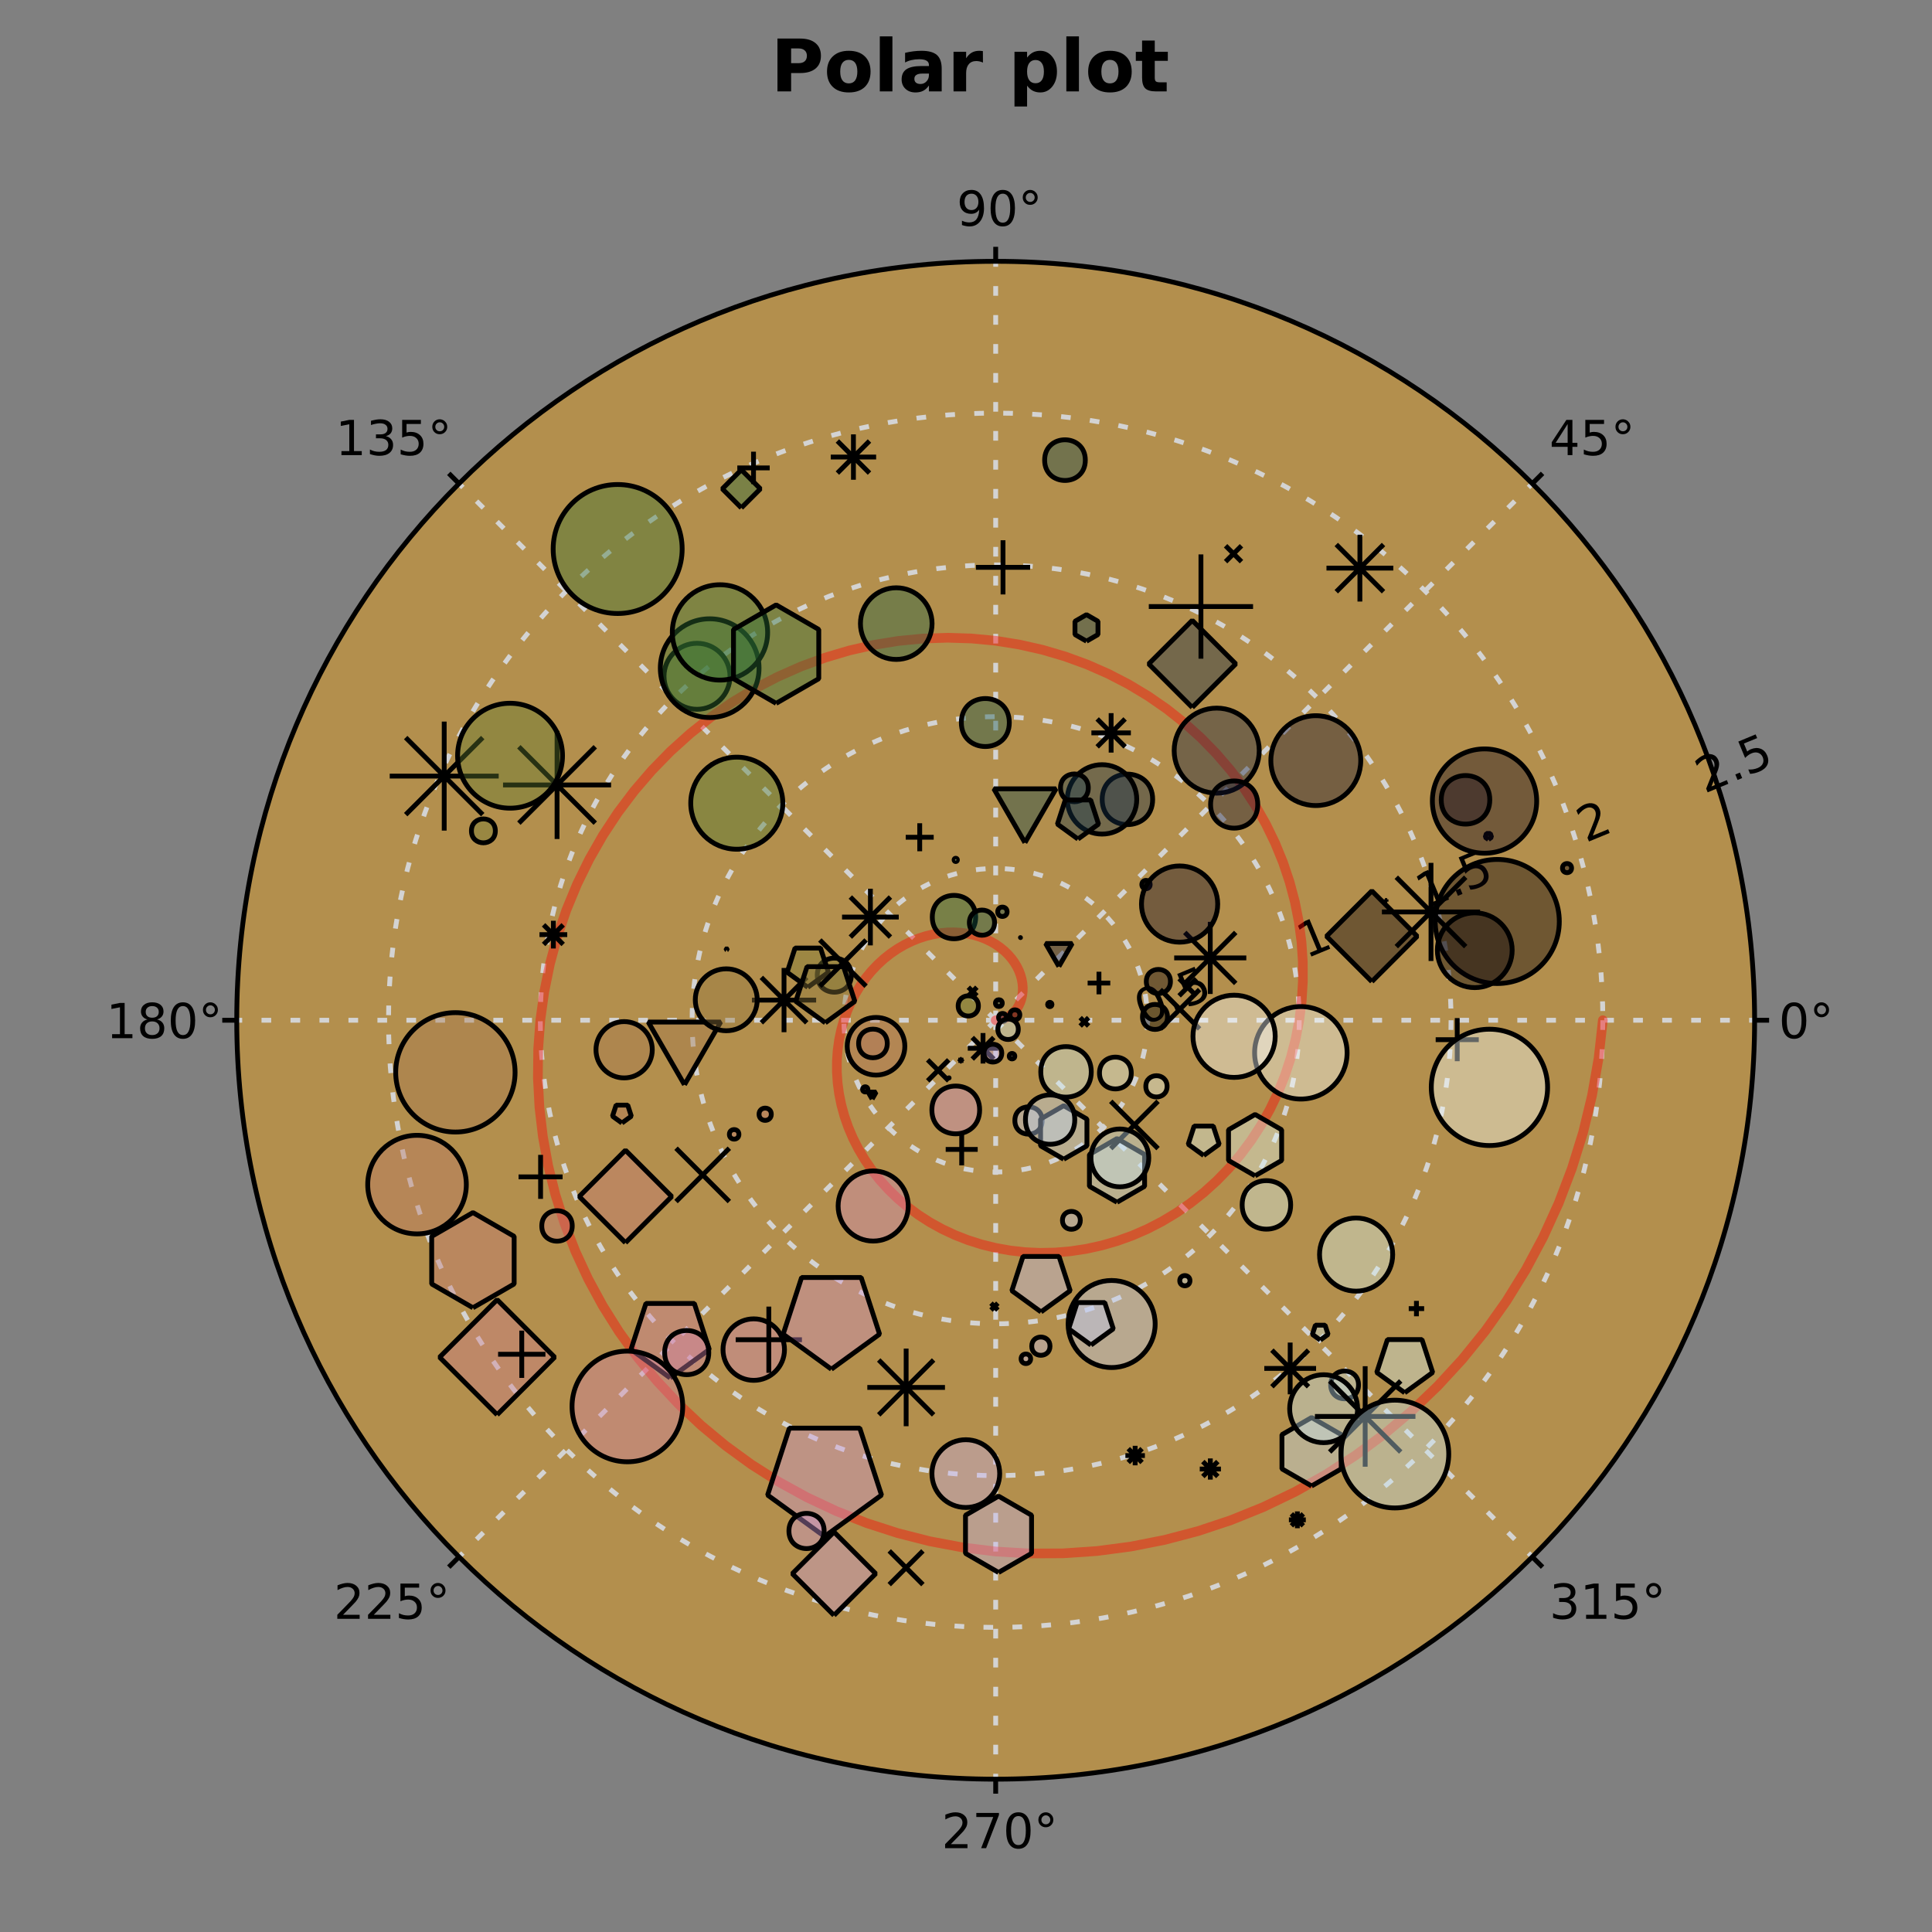 <?xml version="1.0" encoding="UTF-8"?>
<svg xmlns="http://www.w3.org/2000/svg" xmlns:xlink="http://www.w3.org/1999/xlink" width="400pt" height="400pt" viewBox="0 0 400 400" version="1.1">
<defs>
<g>
<symbol overflow="visible" id="glyph0-0">
<path style="stroke:none;" d="M 0.75 2.656 L 0.75 -10.578 L 8.25 -10.578 L 8.25 2.656 Z M 1.594 1.812 L 7.406 1.812 L 7.406 -9.734 L 1.594 -9.734 Z "/>
</symbol>
<symbol overflow="visible" id="glyph0-1">
<path style="stroke:none;" d="M 1.375 -10.938 L 6.062 -10.938 C 7.445 -10.938 8.508 -10.625 9.25 -10 C 10 -9.383 10.375 -8.508 10.375 -7.375 C 10.375 -6.219 10 -5.332 9.25 -4.719 C 8.508 -4.102 7.445 -3.797 6.062 -3.797 L 4.203 -3.797 L 4.203 0 L 1.375 0 Z M 4.203 -8.891 L 4.203 -5.844 L 5.75 -5.844 C 6.301 -5.844 6.723 -5.973 7.016 -6.234 C 7.316 -6.504 7.469 -6.883 7.469 -7.375 C 7.469 -7.852 7.316 -8.223 7.016 -8.484 C 6.723 -8.754 6.301 -8.891 5.75 -8.891 Z "/>
</symbol>
<symbol overflow="visible" id="glyph0-2">
<path style="stroke:none;" d="M 5.156 -6.531 C 4.582 -6.531 4.141 -6.32 3.828 -5.906 C 3.523 -5.488 3.375 -4.883 3.375 -4.094 C 3.375 -3.312 3.523 -2.707 3.828 -2.281 C 4.141 -1.863 4.582 -1.656 5.156 -1.656 C 5.727 -1.656 6.164 -1.863 6.469 -2.281 C 6.77 -2.707 6.922 -3.312 6.922 -4.094 C 6.922 -4.883 6.77 -5.488 6.469 -5.906 C 6.164 -6.32 5.727 -6.531 5.156 -6.531 Z M 5.156 -8.406 C 6.57 -8.406 7.676 -8.02 8.469 -7.25 C 9.258 -6.488 9.656 -5.438 9.656 -4.094 C 9.656 -2.75 9.258 -1.691 8.469 -0.922 C 7.676 -0.16 6.57 0.219 5.156 0.219 C 3.75 0.219 2.645 -0.16 1.844 -0.922 C 1.039 -1.691 0.641 -2.75 0.641 -4.094 C 0.641 -5.438 1.039 -6.488 1.844 -7.25 C 2.645 -8.02 3.75 -8.406 5.156 -8.406 Z "/>
</symbol>
<symbol overflow="visible" id="glyph0-3">
<path style="stroke:none;" d="M 1.266 -11.391 L 3.875 -11.391 L 3.875 0 L 1.266 0 Z "/>
</symbol>
<symbol overflow="visible" id="glyph0-4">
<path style="stroke:none;" d="M 4.938 -3.688 C 4.383 -3.688 3.969 -3.594 3.688 -3.406 C 3.414 -3.227 3.281 -2.957 3.281 -2.594 C 3.281 -2.258 3.391 -2 3.609 -1.812 C 3.836 -1.625 4.148 -1.531 4.547 -1.531 C 5.035 -1.531 5.445 -1.707 5.781 -2.062 C 6.125 -2.414 6.297 -2.859 6.297 -3.391 L 6.297 -3.688 Z M 8.938 -4.688 L 8.938 0 L 6.297 0 L 6.297 -1.219 C 5.941 -0.719 5.547 -0.352 5.109 -0.125 C 4.672 0.102 4.141 0.219 3.516 0.219 C 2.66 0.219 1.969 -0.031 1.438 -0.531 C 0.906 -1.031 0.641 -1.676 0.641 -2.469 C 0.641 -3.426 0.969 -4.129 1.625 -4.578 C 2.289 -5.023 3.332 -5.25 4.75 -5.25 L 6.297 -5.25 L 6.297 -5.453 C 6.297 -5.867 6.129 -6.172 5.797 -6.359 C 5.473 -6.555 4.969 -6.656 4.281 -6.656 C 3.719 -6.656 3.191 -6.598 2.703 -6.484 C 2.223 -6.379 1.773 -6.211 1.359 -5.984 L 1.359 -7.984 C 1.922 -8.117 2.484 -8.223 3.047 -8.297 C 3.617 -8.367 4.188 -8.406 4.75 -8.406 C 6.227 -8.406 7.297 -8.113 7.953 -7.531 C 8.609 -6.945 8.938 -6 8.938 -4.688 Z "/>
</symbol>
<symbol overflow="visible" id="glyph0-5">
<path style="stroke:none;" d="M 7.359 -5.969 C 7.129 -6.07 6.898 -6.148 6.672 -6.203 C 6.441 -6.254 6.211 -6.281 5.984 -6.281 C 5.305 -6.281 4.785 -6.062 4.422 -5.625 C 4.055 -5.195 3.875 -4.582 3.875 -3.781 L 3.875 0 L 1.266 0 L 1.266 -8.203 L 3.875 -8.203 L 3.875 -6.859 C 4.219 -7.391 4.609 -7.781 5.047 -8.031 C 5.484 -8.281 6.004 -8.406 6.609 -8.406 C 6.703 -8.406 6.797 -8.398 6.891 -8.391 C 6.992 -8.379 7.145 -8.363 7.344 -8.344 Z "/>
</symbol>
<symbol overflow="visible" id="glyph0-6">
<path style="stroke:none;" d=""/>
</symbol>
<symbol overflow="visible" id="glyph0-7">
<path style="stroke:none;" d="M 3.875 -1.188 L 3.875 3.125 L 1.266 3.125 L 1.266 -8.203 L 3.875 -8.203 L 3.875 -7 C 4.238 -7.477 4.641 -7.832 5.078 -8.062 C 5.523 -8.289 6.031 -8.406 6.594 -8.406 C 7.602 -8.406 8.43 -8 9.078 -7.188 C 9.734 -6.383 10.062 -5.352 10.062 -4.094 C 10.062 -2.832 9.734 -1.797 9.078 -0.984 C 8.43 -0.18 7.602 0.219 6.594 0.219 C 6.031 0.219 5.523 0.102 5.078 -0.125 C 4.641 -0.352 4.238 -0.707 3.875 -1.188 Z M 5.625 -6.5 C 5.062 -6.5 4.629 -6.289 4.328 -5.875 C 4.023 -5.469 3.875 -4.875 3.875 -4.094 C 3.875 -3.32 4.023 -2.727 4.328 -2.312 C 4.629 -1.895 5.062 -1.688 5.625 -1.688 C 6.188 -1.688 6.613 -1.891 6.906 -2.297 C 7.207 -2.711 7.359 -3.312 7.359 -4.094 C 7.359 -4.875 7.207 -5.469 6.906 -5.875 C 6.613 -6.289 6.188 -6.5 5.625 -6.5 Z "/>
</symbol>
<symbol overflow="visible" id="glyph0-8">
<path style="stroke:none;" d="M 4.125 -10.531 L 4.125 -8.203 L 6.828 -8.203 L 6.828 -6.328 L 4.125 -6.328 L 4.125 -2.844 C 4.125 -2.469 4.195 -2.211 4.344 -2.078 C 4.5 -1.941 4.801 -1.875 5.25 -1.875 L 6.594 -1.875 L 6.594 0 L 4.344 0 C 3.312 0 2.578 -0.211 2.141 -0.641 C 1.711 -1.078 1.5 -1.812 1.5 -2.844 L 1.5 -6.328 L 0.203 -6.328 L 0.203 -8.203 L 1.5 -8.203 L 1.5 -10.531 Z "/>
</symbol>
<symbol overflow="visible" id="glyph1-0">
<path style="stroke:none;" d="M 1.141 1.438 L -2.234 -6.703 L 2.375 -8.625 L 5.75 -0.484 Z M 1.453 0.719 L 5.031 -0.766 L 2.078 -7.875 L -1.5 -6.391 Z "/>
</symbol>
<symbol overflow="visible" id="glyph1-1">
<path style="stroke:none;" d="M 0.391 -7.359 C -0.078 -7.16 -0.332 -6.781 -0.375 -6.219 C -0.414 -5.664 -0.242 -4.926 0.141 -4 C 0.523 -3.082 0.926 -2.438 1.344 -2.062 C 1.77 -1.695 2.219 -1.613 2.688 -1.812 C 3.164 -2.008 3.426 -2.391 3.469 -2.953 C 3.52 -3.516 3.352 -4.254 2.969 -5.172 C 2.582 -6.098 2.176 -6.742 1.75 -7.109 C 1.32 -7.473 0.867 -7.555 0.391 -7.359 Z M 0.094 -8.078 C 0.852 -8.391 1.555 -8.328 2.203 -7.891 C 2.848 -7.461 3.406 -6.68 3.875 -5.547 C 4.344 -4.41 4.5 -3.461 4.344 -2.703 C 4.195 -1.941 3.742 -1.406 2.984 -1.094 C 2.223 -0.781 1.52 -0.836 0.875 -1.266 C 0.238 -1.691 -0.312 -2.473 -0.781 -3.609 C -1.25 -4.742 -1.41 -5.691 -1.266 -6.453 C -1.117 -7.223 -0.664 -7.766 0.094 -8.078 Z "/>
</symbol>
<symbol overflow="visible" id="glyph1-2">
<path style="stroke:none;" d="M 0.516 -1.547 L 1.469 -1.938 L 1.938 -0.797 L 0.984 -0.406 Z "/>
</symbol>
<symbol overflow="visible" id="glyph1-3">
<path style="stroke:none;" d="M -1.797 -7.141 L 1.781 -8.625 L 2.109 -7.859 L -0.641 -6.734 L 0.047 -5.078 C 0.16 -5.18 0.273 -5.27 0.391 -5.344 C 0.516 -5.414 0.645 -5.484 0.781 -5.547 C 1.531 -5.848 2.207 -5.883 2.812 -5.656 C 3.426 -5.426 3.879 -4.961 4.172 -4.266 C 4.473 -3.523 4.477 -2.863 4.188 -2.281 C 3.906 -1.707 3.352 -1.25 2.531 -0.906 C 2.25 -0.789 1.953 -0.691 1.641 -0.609 C 1.336 -0.535 1.004 -0.484 0.641 -0.453 L 0.266 -1.359 C 0.598 -1.336 0.922 -1.348 1.234 -1.391 C 1.555 -1.441 1.879 -1.531 2.203 -1.656 C 2.723 -1.875 3.078 -2.18 3.266 -2.578 C 3.453 -2.973 3.453 -3.41 3.266 -3.891 C 3.066 -4.348 2.758 -4.648 2.344 -4.797 C 1.926 -4.953 1.457 -4.922 0.938 -4.703 C 0.695 -4.609 0.469 -4.477 0.25 -4.312 C 0.031 -4.156 -0.18 -3.969 -0.391 -3.75 Z "/>
</symbol>
<symbol overflow="visible" id="glyph1-4">
<path style="stroke:none;" d="M 0.828 -1.234 L 2.328 -1.859 L 0.188 -7 L -1.297 -6.016 L -1.641 -6.828 L -0.172 -7.828 L 0.734 -8.203 L 3.219 -2.234 L 4.719 -2.844 L 5.031 -2.078 L 1.141 -0.469 Z "/>
</symbol>
<symbol overflow="visible" id="glyph1-5">
<path style="stroke:none;" d="M 1.469 -1.5 L 4.641 -2.812 L 4.953 -2.047 L 0.672 -0.281 L 0.359 -1.047 C 0.566 -1.547 0.836 -2.223 1.172 -3.078 C 1.516 -3.93 1.727 -4.473 1.812 -4.703 C 1.969 -5.16 2.055 -5.523 2.078 -5.797 C 2.098 -6.066 2.066 -6.312 1.984 -6.531 C 1.828 -6.883 1.578 -7.125 1.234 -7.25 C 0.898 -7.375 0.531 -7.352 0.125 -7.188 C -0.164 -7.07 -0.445 -6.895 -0.719 -6.656 C -0.988 -6.426 -1.266 -6.133 -1.547 -5.781 L -1.938 -6.703 C -1.633 -7.004 -1.336 -7.258 -1.047 -7.469 C -0.766 -7.676 -0.488 -7.836 -0.219 -7.953 C 0.477 -8.234 1.109 -8.285 1.672 -8.109 C 2.234 -7.93 2.633 -7.551 2.875 -6.969 C 2.988 -6.688 3.047 -6.398 3.047 -6.109 C 3.047 -5.828 2.977 -5.461 2.844 -5.016 C 2.801 -4.891 2.664 -4.535 2.438 -3.953 C 2.207 -3.367 1.883 -2.551 1.469 -1.5 Z "/>
</symbol>
<symbol overflow="visible" id="glyph2-0">
<path style="stroke:none;" d="M 0.5 1.766 L 0.5 -7.047 L 5.5 -7.047 L 5.5 1.766 Z M 1.062 1.219 L 4.938 1.219 L 4.938 -6.484 L 1.062 -6.484 Z "/>
</symbol>
<symbol overflow="visible" id="glyph2-1">
<path style="stroke:none;" d="M 3.172 -6.641 C 2.672 -6.641 2.289 -6.391 2.031 -5.891 C 1.781 -5.391 1.656 -4.641 1.656 -3.641 C 1.656 -2.641 1.781 -1.891 2.031 -1.391 C 2.289 -0.891 2.672 -0.641 3.172 -0.641 C 3.691 -0.641 4.078 -0.891 4.328 -1.391 C 4.586 -1.891 4.719 -2.641 4.719 -3.641 C 4.719 -4.641 4.586 -5.391 4.328 -5.891 C 4.078 -6.391 3.691 -6.641 3.172 -6.641 Z M 3.172 -7.422 C 3.992 -7.422 4.617 -7.098 5.047 -6.453 C 5.484 -5.805 5.703 -4.867 5.703 -3.641 C 5.703 -2.41 5.484 -1.473 5.047 -0.828 C 4.617 -0.18 3.992 0.141 3.172 0.141 C 2.359 0.141 1.734 -0.18 1.297 -0.828 C 0.867 -1.473 0.656 -2.41 0.656 -3.641 C 0.656 -4.867 0.867 -5.805 1.297 -6.453 C 1.734 -7.098 2.359 -7.422 3.172 -7.422 Z "/>
</symbol>
<symbol overflow="visible" id="glyph2-2">
<path style="stroke:none;" d="M 2.5 -6.797 C 2.238 -6.797 2.02 -6.703 1.844 -6.516 C 1.664 -6.336 1.578 -6.117 1.578 -5.859 C 1.578 -5.598 1.664 -5.379 1.844 -5.203 C 2.02 -5.023 2.238 -4.938 2.5 -4.938 C 2.758 -4.938 2.977 -5.023 3.156 -5.203 C 3.332 -5.379 3.422 -5.598 3.422 -5.859 C 3.422 -6.117 3.332 -6.336 3.156 -6.516 C 2.977 -6.703 2.758 -6.797 2.5 -6.797 Z M 2.5 -7.422 C 2.707 -7.422 2.906 -7.379 3.094 -7.297 C 3.289 -7.223 3.457 -7.109 3.594 -6.953 C 3.75 -6.805 3.863 -6.641 3.938 -6.453 C 4.008 -6.273 4.047 -6.078 4.047 -5.859 C 4.047 -5.43 3.895 -5.066 3.594 -4.766 C 3.289 -4.473 2.922 -4.328 2.484 -4.328 C 2.047 -4.328 1.68 -4.473 1.391 -4.766 C 1.098 -5.055 0.953 -5.422 0.953 -5.859 C 0.953 -6.297 1.098 -6.664 1.391 -6.969 C 1.691 -7.27 2.062 -7.422 2.5 -7.422 Z "/>
</symbol>
<symbol overflow="visible" id="glyph2-3">
<path style="stroke:none;" d="M 3.781 -6.438 L 1.297 -2.547 L 3.781 -2.547 Z M 3.516 -7.297 L 4.766 -7.297 L 4.766 -2.547 L 5.797 -2.547 L 5.797 -1.719 L 4.766 -1.719 L 4.766 0 L 3.781 0 L 3.781 -1.719 L 0.484 -1.719 L 0.484 -2.672 Z "/>
</symbol>
<symbol overflow="visible" id="glyph2-4">
<path style="stroke:none;" d="M 1.078 -7.297 L 4.953 -7.297 L 4.953 -6.453 L 1.984 -6.453 L 1.984 -4.672 C 2.129 -4.723 2.27 -4.758 2.406 -4.781 C 2.551 -4.801 2.695 -4.812 2.844 -4.812 C 3.656 -4.812 4.297 -4.586 4.766 -4.141 C 5.242 -3.703 5.484 -3.102 5.484 -2.344 C 5.484 -1.551 5.238 -0.938 4.75 -0.5 C 4.27 -0.07 3.582 0.141 2.688 0.141 C 2.383 0.141 2.07 0.113 1.75 0.062 C 1.438 0.008 1.109 -0.066 0.766 -0.172 L 0.766 -1.156 C 1.066 -1 1.375 -0.879 1.688 -0.797 C 2 -0.723 2.328 -0.688 2.672 -0.688 C 3.234 -0.688 3.676 -0.832 4 -1.125 C 4.332 -1.426 4.5 -1.832 4.5 -2.344 C 4.5 -2.844 4.332 -3.238 4 -3.531 C 3.676 -3.832 3.234 -3.984 2.672 -3.984 C 2.41 -3.984 2.145 -3.953 1.875 -3.891 C 1.613 -3.836 1.348 -3.75 1.078 -3.625 Z "/>
</symbol>
<symbol overflow="visible" id="glyph2-5">
<path style="stroke:none;" d="M 1.094 -0.156 L 1.094 -1.047 C 1.344 -0.93 1.594 -0.844 1.844 -0.781 C 2.102 -0.719 2.352 -0.688 2.594 -0.688 C 3.25 -0.688 3.75 -0.906 4.094 -1.344 C 4.438 -1.781 4.629 -2.445 4.672 -3.344 C 4.484 -3.062 4.242 -2.844 3.953 -2.688 C 3.672 -2.539 3.352 -2.469 3 -2.469 C 2.27 -2.469 1.691 -2.688 1.266 -3.125 C 0.836 -3.57 0.625 -4.176 0.625 -4.938 C 0.625 -5.688 0.844 -6.285 1.281 -6.734 C 1.727 -7.191 2.32 -7.422 3.062 -7.422 C 3.906 -7.422 4.547 -7.098 4.984 -6.453 C 5.43 -5.805 5.656 -4.867 5.656 -3.641 C 5.656 -2.492 5.383 -1.578 4.844 -0.891 C 4.301 -0.203 3.566 0.141 2.641 0.141 C 2.391 0.141 2.141 0.113 1.891 0.062 C 1.641 0.02 1.375 -0.051 1.094 -0.156 Z M 3.062 -3.25 C 3.5 -3.25 3.848 -3.398 4.109 -3.703 C 4.367 -4.004 4.5 -4.414 4.5 -4.938 C 4.5 -5.469 4.367 -5.883 4.109 -6.188 C 3.848 -6.488 3.5 -6.641 3.062 -6.641 C 2.613 -6.641 2.258 -6.488 2 -6.188 C 1.75 -5.883 1.625 -5.469 1.625 -4.938 C 1.625 -4.414 1.75 -4.004 2 -3.703 C 2.258 -3.398 2.613 -3.25 3.062 -3.25 Z "/>
</symbol>
<symbol overflow="visible" id="glyph2-6">
<path style="stroke:none;" d="M 1.234 -0.828 L 2.859 -0.828 L 2.859 -6.391 L 1.094 -6.047 L 1.094 -6.938 L 2.844 -7.297 L 3.828 -7.297 L 3.828 -0.828 L 5.438 -0.828 L 5.438 0 L 1.234 0 Z "/>
</symbol>
<symbol overflow="visible" id="glyph2-7">
<path style="stroke:none;" d="M 4.062 -3.938 C 4.531 -3.832 4.895 -3.617 5.156 -3.297 C 5.426 -2.984 5.562 -2.594 5.562 -2.125 C 5.562 -1.406 5.312 -0.848 4.812 -0.453 C 4.32 -0.055 3.617 0.141 2.703 0.141 C 2.398 0.141 2.086 0.109 1.766 0.047 C 1.441 -0.016 1.109 -0.102 0.766 -0.219 L 0.766 -1.172 C 1.035 -1.016 1.332 -0.895 1.656 -0.812 C 1.988 -0.727 2.332 -0.688 2.688 -0.688 C 3.301 -0.688 3.77 -0.805 4.094 -1.047 C 4.414 -1.297 4.578 -1.656 4.578 -2.125 C 4.578 -2.551 4.426 -2.883 4.125 -3.125 C 3.82 -3.363 3.406 -3.484 2.875 -3.484 L 2.016 -3.484 L 2.016 -4.297 L 2.906 -4.297 C 3.395 -4.297 3.766 -4.395 4.016 -4.594 C 4.273 -4.789 4.406 -5.07 4.406 -5.438 C 4.406 -5.801 4.27 -6.082 4 -6.281 C 3.738 -6.488 3.363 -6.594 2.875 -6.594 C 2.602 -6.594 2.312 -6.562 2 -6.5 C 1.688 -6.445 1.348 -6.359 0.984 -6.234 L 0.984 -7.109 C 1.359 -7.211 1.707 -7.289 2.031 -7.344 C 2.363 -7.395 2.672 -7.422 2.953 -7.422 C 3.703 -7.422 4.297 -7.25 4.734 -6.906 C 5.172 -6.57 5.391 -6.113 5.391 -5.531 C 5.391 -5.125 5.273 -4.781 5.047 -4.5 C 4.816 -4.227 4.488 -4.039 4.062 -3.938 Z "/>
</symbol>
<symbol overflow="visible" id="glyph2-8">
<path style="stroke:none;" d="M 3.172 -3.469 C 2.703 -3.469 2.332 -3.336 2.062 -3.078 C 1.801 -2.828 1.672 -2.484 1.672 -2.047 C 1.672 -1.609 1.801 -1.266 2.062 -1.016 C 2.332 -0.766 2.703 -0.641 3.172 -0.641 C 3.641 -0.641 4.008 -0.766 4.281 -1.016 C 4.551 -1.266 4.688 -1.609 4.688 -2.047 C 4.688 -2.484 4.551 -2.828 4.281 -3.078 C 4.02 -3.336 3.648 -3.469 3.172 -3.469 Z M 2.188 -3.875 C 1.77 -3.977 1.441 -4.176 1.203 -4.469 C 0.961 -4.758 0.844 -5.113 0.844 -5.531 C 0.844 -6.113 1.051 -6.57 1.469 -6.906 C 1.883 -7.25 2.453 -7.422 3.172 -7.422 C 3.898 -7.422 4.473 -7.25 4.891 -6.906 C 5.305 -6.57 5.516 -6.113 5.516 -5.531 C 5.516 -5.113 5.395 -4.758 5.156 -4.469 C 4.914 -4.176 4.586 -3.977 4.172 -3.875 C 4.648 -3.77 5.02 -3.555 5.281 -3.234 C 5.539 -2.91 5.672 -2.516 5.672 -2.047 C 5.672 -1.336 5.457 -0.797 5.031 -0.422 C 4.602 -0.047 3.984 0.141 3.172 0.141 C 2.367 0.141 1.75 -0.047 1.312 -0.422 C 0.883 -0.797 0.672 -1.336 0.672 -2.047 C 0.672 -2.516 0.805 -2.91 1.078 -3.234 C 1.348 -3.555 1.719 -3.77 2.188 -3.875 Z M 1.828 -5.438 C 1.828 -5.062 1.945 -4.766 2.188 -4.547 C 2.426 -4.336 2.754 -4.234 3.172 -4.234 C 3.598 -4.234 3.93 -4.336 4.172 -4.547 C 4.41 -4.766 4.531 -5.062 4.531 -5.438 C 4.531 -5.812 4.41 -6.102 4.172 -6.312 C 3.93 -6.531 3.598 -6.641 3.172 -6.641 C 2.754 -6.641 2.426 -6.531 2.188 -6.312 C 1.945 -6.102 1.828 -5.812 1.828 -5.438 Z "/>
</symbol>
<symbol overflow="visible" id="glyph2-9">
<path style="stroke:none;" d="M 1.922 -0.828 L 5.359 -0.828 L 5.359 0 L 0.734 0 L 0.734 -0.828 C 1.109 -1.211 1.617 -1.734 2.266 -2.391 C 2.91 -3.047 3.316 -3.469 3.484 -3.656 C 3.797 -4.008 4.016 -4.305 4.141 -4.547 C 4.266 -4.797 4.328 -5.039 4.328 -5.281 C 4.328 -5.664 4.191 -5.977 3.922 -6.219 C 3.648 -6.469 3.297 -6.594 2.859 -6.594 C 2.547 -6.594 2.219 -6.535 1.875 -6.422 C 1.539 -6.316 1.176 -6.156 0.781 -5.938 L 0.781 -6.938 C 1.176 -7.094 1.547 -7.211 1.891 -7.297 C 2.234 -7.379 2.551 -7.422 2.844 -7.422 C 3.594 -7.422 4.191 -7.234 4.641 -6.859 C 5.098 -6.484 5.328 -5.977 5.328 -5.344 C 5.328 -5.039 5.27 -4.754 5.156 -4.484 C 5.039 -4.223 4.836 -3.91 4.547 -3.547 C 4.461 -3.453 4.203 -3.176 3.766 -2.719 C 3.328 -2.27 2.711 -1.641 1.922 -0.828 Z "/>
</symbol>
<symbol overflow="visible" id="glyph2-10">
<path style="stroke:none;" d="M 0.828 -7.297 L 5.516 -7.297 L 5.516 -6.875 L 2.859 0 L 1.828 0 L 4.328 -6.453 L 0.828 -6.453 Z "/>
</symbol>
</g>
</defs>
<g id="surface1">
<rect x="0" y="0" width="400" height="400" style="fill:rgb(50.196%,50.196%,50.196%);fill-opacity:1;stroke:none;"/>
<g style="fill:rgb(0%,0%,0%);fill-opacity:1;">
  <use xlink:href="#glyph0-1" x="159.59" y="18.922"/>
  <use xlink:href="#glyph0-2" x="170.583" y="18.922"/>
  <use xlink:href="#glyph0-3" x="180.889" y="18.922"/>
  <use xlink:href="#glyph0-4" x="186.03" y="18.922"/>
  <use xlink:href="#glyph0-5" x="196.152" y="18.922"/>
  <use xlink:href="#glyph0-6" x="203.55" y="18.922"/>
  <use xlink:href="#glyph0-7" x="208.772" y="18.922"/>
  <use xlink:href="#glyph0-3" x="219.509" y="18.922"/>
  <use xlink:href="#glyph0-2" x="224.651" y="18.922"/>
  <use xlink:href="#glyph0-8" x="234.956" y="18.922"/>
</g>
<path style=" stroke:none;fill-rule:nonzero;fill:rgb(100%,64.706%,0%);fill-opacity:0.4;" d="M 363.273 211.23 C 363.273 298.012 292.922 368.359 206.145 368.359 C 119.363 368.359 49.016 298.012 49.016 211.23 C 49.016 124.449 119.363 54.102 206.145 54.102 C 292.922 54.102 363.273 124.449 363.273 211.23 "/>
<path style="fill:none;stroke-width:1;stroke-linecap:butt;stroke-linejoin:miter;stroke:rgb(82.745%,82.745%,82.745%);stroke-opacity:1;stroke-dasharray:2,4;stroke-miterlimit:10;" d="M 227.57 178.77 C 227.57 196.125 213.5 210.195 196.145 210.195 C 178.789 210.195 164.719 196.125 164.719 178.77 C 164.719 161.414 178.789 147.344 196.145 147.344 C 213.5 147.344 227.57 161.414 227.57 178.77 " transform="matrix(1,0,0,1,10,32.461)"/>
<path style="fill:none;stroke-width:1;stroke-linecap:butt;stroke-linejoin:miter;stroke:rgb(82.745%,82.745%,82.745%);stroke-opacity:1;stroke-dasharray:2,4;stroke-miterlimit:10;" d="M 258.996 178.77 C 258.996 213.48 230.855 241.621 196.145 241.621 C 161.43 241.621 133.293 213.48 133.293 178.77 C 133.293 144.059 161.43 115.918 196.145 115.918 C 230.855 115.918 258.996 144.059 258.996 178.77 " transform="matrix(1,0,0,1,10,32.461)"/>
<path style="fill:none;stroke-width:1;stroke-linecap:butt;stroke-linejoin:miter;stroke:rgb(82.745%,82.745%,82.745%);stroke-opacity:1;stroke-dasharray:2,4;stroke-miterlimit:10;" d="M 290.422 178.77 C 290.422 230.836 248.211 273.047 196.145 273.047 C 144.074 273.047 101.867 230.836 101.867 178.77 C 101.867 126.703 144.074 84.492 196.145 84.492 C 248.211 84.492 290.422 126.703 290.422 178.77 " transform="matrix(1,0,0,1,10,32.461)"/>
<path style="fill:none;stroke-width:1;stroke-linecap:butt;stroke-linejoin:miter;stroke:rgb(82.745%,82.745%,82.745%);stroke-opacity:1;stroke-dasharray:2,4;stroke-miterlimit:10;" d="M 321.848 178.77 C 321.848 248.195 265.566 304.473 196.145 304.473 C 126.719 304.473 70.441 248.195 70.441 178.77 C 70.441 109.344 126.719 53.066 196.145 53.066 C 265.566 53.066 321.848 109.344 321.848 178.77 " transform="matrix(1,0,0,1,10,32.461)"/>
<path style="fill:none;stroke-width:1;stroke-linecap:butt;stroke-linejoin:miter;stroke:rgb(82.745%,82.745%,82.745%);stroke-opacity:1;stroke-dasharray:2,4;stroke-miterlimit:10;" d="M 196.145 178.77 L 353.273 178.77 " transform="matrix(1,0,0,1,10,32.461)"/>
<path style="fill:none;stroke-width:1;stroke-linecap:butt;stroke-linejoin:miter;stroke:rgb(82.745%,82.745%,82.745%);stroke-opacity:1;stroke-dasharray:2,4;stroke-miterlimit:10;" d="M 196.145 178.77 L 307.25 67.664 " transform="matrix(1,0,0,1,10,32.461)"/>
<path style="fill:none;stroke-width:1;stroke-linecap:butt;stroke-linejoin:miter;stroke:rgb(82.745%,82.745%,82.745%);stroke-opacity:1;stroke-dasharray:2,4;stroke-miterlimit:10;" d="M 196.145 178.77 L 196.145 21.641 " transform="matrix(1,0,0,1,10,32.461)"/>
<path style="fill:none;stroke-width:1;stroke-linecap:butt;stroke-linejoin:miter;stroke:rgb(82.745%,82.745%,82.745%);stroke-opacity:1;stroke-dasharray:2,4;stroke-miterlimit:10;" d="M 196.145 178.77 L 85.035 67.664 " transform="matrix(1,0,0,1,10,32.461)"/>
<path style="fill:none;stroke-width:1;stroke-linecap:butt;stroke-linejoin:miter;stroke:rgb(82.745%,82.745%,82.745%);stroke-opacity:1;stroke-dasharray:2,4;stroke-miterlimit:10;" d="M 196.145 178.77 L 39.016 178.77 " transform="matrix(1,0,0,1,10,32.461)"/>
<path style="fill:none;stroke-width:1;stroke-linecap:butt;stroke-linejoin:miter;stroke:rgb(82.745%,82.745%,82.745%);stroke-opacity:1;stroke-dasharray:2,4;stroke-miterlimit:10;" d="M 196.145 178.77 L 85.035 289.875 " transform="matrix(1,0,0,1,10,32.461)"/>
<path style="fill:none;stroke-width:1;stroke-linecap:butt;stroke-linejoin:miter;stroke:rgb(82.745%,82.745%,82.745%);stroke-opacity:1;stroke-dasharray:2,4;stroke-miterlimit:10;" d="M 196.145 178.77 L 196.145 335.898 " transform="matrix(1,0,0,1,10,32.461)"/>
<path style="fill:none;stroke-width:1;stroke-linecap:butt;stroke-linejoin:miter;stroke:rgb(82.745%,82.745%,82.745%);stroke-opacity:1;stroke-dasharray:2,4;stroke-miterlimit:10;" d="M 196.145 178.77 L 307.25 289.875 " transform="matrix(1,0,0,1,10,32.461)"/>
<path style="fill:none;stroke-width:1;stroke-linecap:butt;stroke-linejoin:miter;stroke:rgb(0%,0%,0%);stroke-opacity:1;stroke-miterlimit:10;" d="M 353.273 178.77 C 353.273 265.551 282.922 335.898 196.145 335.898 C 109.363 335.898 39.016 265.551 39.016 178.77 C 39.016 91.988 109.363 21.641 196.145 21.641 C 282.922 21.641 353.273 91.988 353.273 178.77 " transform="matrix(1,0,0,1,10,32.461)"/>
<path style="fill:none;stroke-width:1;stroke-linecap:butt;stroke-linejoin:miter;stroke:rgb(0%,0%,0%);stroke-opacity:1;stroke-miterlimit:10;" d="M 353.273 178.77 L 356.273 178.77 " transform="matrix(1,0,0,1,10,32.461)"/>
<path style="fill:none;stroke-width:1;stroke-linecap:butt;stroke-linejoin:miter;stroke:rgb(0%,0%,0%);stroke-opacity:1;stroke-miterlimit:10;" d="M 307.25 67.664 L 309.371 65.543 " transform="matrix(1,0,0,1,10,32.461)"/>
<path style="fill:none;stroke-width:1;stroke-linecap:butt;stroke-linejoin:miter;stroke:rgb(0%,0%,0%);stroke-opacity:1;stroke-miterlimit:10;" d="M 196.145 21.641 L 196.145 18.641 " transform="matrix(1,0,0,1,10,32.461)"/>
<path style="fill:none;stroke-width:1;stroke-linecap:butt;stroke-linejoin:miter;stroke:rgb(0%,0%,0%);stroke-opacity:1;stroke-miterlimit:10;" d="M 85.035 67.664 L 82.914 65.543 " transform="matrix(1,0,0,1,10,32.461)"/>
<path style="fill:none;stroke-width:1;stroke-linecap:butt;stroke-linejoin:miter;stroke:rgb(0%,0%,0%);stroke-opacity:1;stroke-miterlimit:10;" d="M 39.016 178.77 L 36.016 178.77 " transform="matrix(1,0,0,1,10,32.461)"/>
<path style="fill:none;stroke-width:1;stroke-linecap:butt;stroke-linejoin:miter;stroke:rgb(0%,0%,0%);stroke-opacity:1;stroke-miterlimit:10;" d="M 85.035 289.875 L 82.914 291.996 " transform="matrix(1,0,0,1,10,32.461)"/>
<path style="fill:none;stroke-width:1;stroke-linecap:butt;stroke-linejoin:miter;stroke:rgb(0%,0%,0%);stroke-opacity:1;stroke-miterlimit:10;" d="M 196.145 335.898 L 196.145 338.898 " transform="matrix(1,0,0,1,10,32.461)"/>
<path style="fill:none;stroke-width:1;stroke-linecap:butt;stroke-linejoin:miter;stroke:rgb(0%,0%,0%);stroke-opacity:1;stroke-miterlimit:10;" d="M 307.25 289.875 L 309.371 291.996 " transform="matrix(1,0,0,1,10,32.461)"/>
<g style="fill:rgb(0%,0%,0%);fill-opacity:1;">
  <use xlink:href="#glyph1-1" x="236.711" y="212.441"/>
  <use xlink:href="#glyph1-2" x="242.589" y="210.007"/>
  <use xlink:href="#glyph1-3" x="245.526" y="208.79"/>
</g>
<g style="fill:rgb(0%,0%,0%);fill-opacity:1;">
  <use xlink:href="#glyph1-4" x="270.375" y="198.5"/>
</g>
<g style="fill:rgb(0%,0%,0%);fill-opacity:1;">
  <use xlink:href="#glyph1-4" x="294.98" y="188.309"/>
  <use xlink:href="#glyph1-2" x="300.858" y="185.874"/>
  <use xlink:href="#glyph1-3" x="303.795" y="184.657"/>
</g>
<g style="fill:rgb(0%,0%,0%);fill-opacity:1;">
  <use xlink:href="#glyph1-5" x="328.312" y="174.5"/>
</g>
<g style="fill:rgb(0%,0%,0%);fill-opacity:1;">
  <use xlink:href="#glyph1-5" x="352.883" y="164.324"/>
  <use xlink:href="#glyph1-2" x="358.761" y="161.889"/>
  <use xlink:href="#glyph1-3" x="361.698" y="160.673"/>
</g>
<g style="fill:rgb(0%,0%,0%);fill-opacity:1;">
  <use xlink:href="#glyph2-1" x="368.273" y="214.941"/>
  <use xlink:href="#glyph2-2" x="374.636" y="214.941"/>
</g>
<g style="fill:rgb(0%,0%,0%);fill-opacity:1;">
  <use xlink:href="#glyph2-3" x="320.785" y="94.23"/>
  <use xlink:href="#glyph2-4" x="327.147" y="94.23"/>
  <use xlink:href="#glyph2-2" x="333.51" y="94.23"/>
</g>
<g style="fill:rgb(0%,0%,0%);fill-opacity:1;">
  <use xlink:href="#glyph2-5" x="198.07" y="46.742"/>
  <use xlink:href="#glyph2-1" x="204.433" y="46.742"/>
  <use xlink:href="#glyph2-2" x="210.795" y="46.742"/>
</g>
<g style="fill:rgb(0%,0%,0%);fill-opacity:1;">
  <use xlink:href="#glyph2-6" x="69.461" y="94.23"/>
  <use xlink:href="#glyph2-7" x="75.823" y="94.23"/>
  <use xlink:href="#glyph2-4" x="82.186" y="94.23"/>
  <use xlink:href="#glyph2-2" x="88.548" y="94.23"/>
</g>
<g style="fill:rgb(0%,0%,0%);fill-opacity:1;">
  <use xlink:href="#glyph2-6" x="21.977" y="214.941"/>
  <use xlink:href="#glyph2-8" x="28.339" y="214.941"/>
  <use xlink:href="#glyph2-1" x="34.701" y="214.941"/>
  <use xlink:href="#glyph2-2" x="41.063" y="214.941"/>
</g>
<g style="fill:rgb(0%,0%,0%);fill-opacity:1;">
  <use xlink:href="#glyph2-9" x="69.102" y="335.156"/>
  <use xlink:href="#glyph2-9" x="75.464" y="335.156"/>
  <use xlink:href="#glyph2-4" x="81.826" y="335.156"/>
  <use xlink:href="#glyph2-2" x="88.188" y="335.156"/>
</g>
<g style="fill:rgb(0%,0%,0%);fill-opacity:1;">
  <use xlink:href="#glyph2-9" x="194.945" y="382.641"/>
  <use xlink:href="#glyph2-10" x="201.308" y="382.641"/>
  <use xlink:href="#glyph2-1" x="207.67" y="382.641"/>
  <use xlink:href="#glyph2-2" x="214.032" y="382.641"/>
</g>
<g style="fill:rgb(0%,0%,0%);fill-opacity:1;">
  <use xlink:href="#glyph2-7" x="320.785" y="335.156"/>
  <use xlink:href="#glyph2-6" x="327.147" y="335.156"/>
  <use xlink:href="#glyph2-4" x="333.51" y="335.156"/>
  <use xlink:href="#glyph2-2" x="339.872" y="335.156"/>
</g>
<path style="fill:none;stroke-width:2;stroke-linecap:round;stroke-linejoin:round;stroke:rgb(100%,0%,0%);stroke-opacity:0.4;stroke-miterlimit:10;" d="M 196.145 178.77 L 196.77 178.73 L 197.391 178.613 L 197.996 178.418 L 198.578 178.145 L 199.133 177.797 L 199.648 177.383 L 200.125 176.895 L 200.551 176.348 L 200.918 175.738 L 201.227 175.074 L 201.469 174.363 L 201.641 173.605 L 201.738 172.812 L 201.754 171.988 L 201.684 171.141 L 201.531 170.277 L 201.289 169.406 L 200.961 168.531 L 200.539 167.668 L 200.027 166.816 L 199.426 165.984 L 198.734 165.188 L 197.957 164.426 L 197.09 163.715 L 196.145 163.055 L 195.117 162.461 L 194.016 161.934 L 192.848 161.484 L 191.609 161.113 L 190.316 160.836 L 188.973 160.652 L 187.578 160.57 L 186.152 160.594 L 184.691 160.727 L 183.215 160.973 L 181.723 161.336 L 180.223 161.816 L 178.734 162.422 L 177.258 163.145 L 175.805 163.992 L 174.387 164.961 L 173.012 166.051 L 171.691 167.262 L 170.43 168.59 L 169.246 170.031 L 168.141 171.578 L 167.125 173.234 L 166.211 174.988 L 165.406 176.836 L 164.719 178.77 L 164.152 180.781 L 163.719 182.867 L 163.422 185.012 L 163.27 187.211 L 163.266 189.453 L 163.418 191.727 L 163.727 194.023 L 164.199 196.332 L 164.832 198.641 L 165.633 200.934 L 166.602 203.207 L 167.738 205.445 L 169.039 207.633 L 170.504 209.762 L 172.129 211.82 L 173.918 213.793 L 175.855 215.672 L 177.945 217.441 L 180.18 219.09 L 182.547 220.613 L 185.047 221.992 L 187.664 223.223 L 190.395 224.289 L 193.223 225.188 L 196.145 225.906 L 199.145 226.441 L 202.211 226.785 L 205.328 226.926 L 208.492 226.863 L 211.68 226.59 L 214.883 226.105 L 218.086 225.402 L 221.273 224.484 L 224.434 223.348 L 227.547 221.992 L 230.598 220.418 L 233.574 218.629 L 236.461 216.633 L 239.246 214.426 L 241.906 212.02 L 244.434 209.418 L 246.816 206.625 L 249.031 203.656 L 251.074 200.52 L 252.93 197.219 L 254.586 193.773 L 256.031 190.195 L 257.254 186.488 L 258.242 182.676 L 258.996 178.77 L 259.5 174.785 L 259.746 170.734 L 259.734 166.641 L 259.457 162.516 L 258.906 158.375 L 258.086 154.242 L 256.996 150.137 L 255.629 146.066 L 253.988 142.062 L 252.078 138.133 L 249.898 134.301 L 247.457 130.582 L 244.762 126.996 L 241.816 123.562 L 238.629 120.293 L 235.211 117.211 L 231.57 114.328 L 227.723 111.664 L 223.676 109.227 L 219.449 107.039 L 215.055 105.109 L 210.512 103.449 L 205.832 102.07 L 201.039 100.988 L 196.145 100.203 L 191.172 99.734 L 186.141 99.578 L 181.07 99.746 L 175.98 100.238 L 170.895 101.062 L 165.832 102.215 L 160.82 103.703 L 155.871 105.516 L 151.016 107.66 L 146.27 110.125 L 141.656 112.906 L 137.199 116 L 132.918 119.395 L 128.828 123.082 L 124.957 127.051 L 121.32 131.285 L 117.934 135.773 L 114.82 140.5 L 111.992 145.453 L 109.469 150.605 L 107.262 155.949 L 105.387 161.457 L 103.855 167.109 L 102.68 172.891 L 101.867 178.77 L 101.426 184.73 L 101.363 190.742 L 101.684 196.789 L 102.395 202.84 L 103.492 208.875 L 104.98 214.863 L 106.859 220.785 L 109.121 226.609 L 111.766 232.316 L 114.785 237.879 L 118.176 243.27 L 121.922 248.469 L 126.012 253.449 L 130.441 258.191 L 135.188 262.668 L 140.238 266.859 L 145.578 270.75 L 151.184 274.312 L 157.043 277.531 L 163.125 280.387 L 169.414 282.871 L 175.887 284.961 L 182.516 286.645 L 189.277 287.914 L 196.145 288.762 L 203.09 289.172 L 210.086 289.141 L 217.105 288.664 L 224.121 287.738 L 231.105 286.363 L 238.023 284.543 L 244.848 282.273 L 251.555 279.562 L 258.109 276.414 L 264.488 272.84 L 270.66 268.844 L 276.602 264.445 L 282.277 259.656 L 287.672 254.488 L 292.754 248.961 L 297.504 243.094 L 301.891 236.906 L 305.902 230.418 L 309.512 223.656 L 312.707 216.645 L 315.461 209.406 L 317.77 201.969 L 319.609 194.367 L 320.973 186.621 L 321.848 178.77 " transform="matrix(1,0,0,1,10,32.461)"/>
<path style="fill:none;stroke-width:1;stroke-linecap:butt;stroke-linejoin:bevel;stroke:rgb(0%,0%,0%);stroke-opacity:1;stroke-miterlimit:10;" d="M 227.039 268.898 L 223 268.898 M 225.02 266.879 L 225.02 270.918 M 226.449 270.324 L 223.59 267.469 M 226.449 267.469 L 223.59 270.324 " transform="matrix(1,0,0,1,10,32.461)"/>
<path style="fill-rule:nonzero;fill:rgb(79.218%,90.401%,94.081%);fill-opacity:0.4;stroke-width:1;stroke-linecap:butt;stroke-linejoin:bevel;stroke:rgb(0%,0%,0%);stroke-opacity:1;stroke-miterlimit:10;" d="M 271.27 254.273 C 271.27 258.113 265.508 258.113 265.508 254.273 C 265.508 250.434 271.27 250.434 271.27 254.273 " transform="matrix(1,0,0,1,10,32.461)"/>
<path style="fill-rule:nonzero;fill:rgb(89.172%,96.601%,94.286%);fill-opacity:0.4;stroke-width:1;stroke-linecap:butt;stroke-linejoin:bevel;stroke:rgb(0%,0%,0%);stroke-opacity:1;stroke-miterlimit:10;" d="M 231.633 192.457 C 231.633 195.391 227.23 195.391 227.23 192.457 C 227.23 189.52 231.633 189.52 231.633 192.457 " transform="matrix(1,0,0,1,10,32.461)"/>
<path style="fill-rule:nonzero;fill:rgb(83.201%,55.28%,75.521%);fill-opacity:0.4;stroke-width:1;stroke-linecap:butt;stroke-linejoin:bevel;stroke:rgb(0%,0%,0%);stroke-opacity:1;stroke-miterlimit:10;" d="M 178.047 217.23 C 178.047 221.238 174.793 224.488 170.785 224.488 C 166.777 224.488 163.527 221.238 163.527 217.23 C 163.527 213.219 166.777 209.969 170.785 209.969 C 174.793 209.969 178.047 213.219 178.047 217.23 " transform="matrix(1,0,0,1,10,32.461)"/>
<path style="fill-rule:nonzero;fill:rgb(75.872%,79.221%,95.439%);fill-opacity:0.4;stroke-width:1;stroke-linecap:butt;stroke-linejoin:bevel;stroke:rgb(0%,0%,0%);stroke-opacity:1;stroke-miterlimit:10;" d="M 205.777 199.527 C 205.777 203.297 200.117 203.297 200.117 199.527 C 200.117 195.754 205.777 195.754 205.777 199.527 " transform="matrix(1,0,0,1,10,32.461)"/>
<path style="fill:none;stroke-width:1;stroke-linecap:butt;stroke-linejoin:bevel;stroke:rgb(0%,0%,0%);stroke-opacity:1;stroke-miterlimit:10;" d="M 278.469 85.164 L 264.633 85.164 M 271.551 78.246 L 271.551 92.082 M 276.441 90.055 L 266.66 80.273 M 276.441 80.273 L 266.66 90.055 " transform="matrix(1,0,0,1,10,32.461)"/>
<path style="fill-rule:nonzero;fill:rgb(7.495%,3.647%,9.907%);fill-opacity:0.4;stroke-width:1;stroke-linecap:butt;stroke-linejoin:bevel;stroke:rgb(0%,0%,0%);stroke-opacity:1;stroke-miterlimit:10;" d="M 298.156 141.352 L 298.812 140.875 L 298.562 140.105 L 297.75 140.105 L 297.5 140.875 L 298.156 141.352 " transform="matrix(1,0,0,1,10,32.461)"/>
<path style="fill-rule:nonzero;fill:rgb(75.808%,80.573%,95.487%);fill-opacity:0.4;stroke-width:1;stroke-linecap:butt;stroke-linejoin:bevel;stroke:rgb(0%,0%,0%);stroke-opacity:1;stroke-miterlimit:10;" d="M 213.668 220.199 C 213.668 222.668 209.969 222.668 209.969 220.199 C 209.969 217.73 213.668 217.73 213.668 220.199 " transform="matrix(1,0,0,1,10,32.461)"/>
<path style="fill-rule:nonzero;fill:rgb(83.856%,94.119%,93.577%);fill-opacity:0.4;stroke-width:1;stroke-linecap:butt;stroke-linejoin:bevel;stroke:rgb(0%,0%,0%);stroke-opacity:1;stroke-miterlimit:10;" d="M 278.34 227.285 C 278.34 231.469 274.949 234.859 270.77 234.859 C 266.586 234.859 263.195 231.469 263.195 227.285 C 263.195 223.105 266.586 219.715 270.77 219.715 C 274.949 219.715 278.34 223.105 278.34 227.285 " transform="matrix(1,0,0,1,10,32.461)"/>
<path style="fill-rule:nonzero;fill:rgb(77.709%,48.022%,47.431%);fill-opacity:0.4;stroke-width:1;stroke-linecap:butt;stroke-linejoin:bevel;stroke:rgb(0%,0%,0%);stroke-opacity:1;stroke-miterlimit:10;" d="M 108.477 221.355 C 108.477 225.562 102.168 225.562 102.168 221.355 C 102.168 217.152 108.477 217.152 108.477 221.355 " transform="matrix(1,0,0,1,10,32.461)"/>
<path style="fill-rule:nonzero;fill:rgb(4.293%,1.612%,4.602%);fill-opacity:0.4;stroke-width:1;stroke-linecap:butt;stroke-linejoin:bevel;stroke:rgb(0%,0%,0%);stroke-opacity:1;stroke-miterlimit:10;" d="M 312.836 158.32 C 312.836 165.414 307.086 171.168 299.988 171.168 C 292.895 171.168 287.145 165.414 287.145 158.32 C 287.145 151.227 292.895 145.477 299.988 145.477 C 307.086 145.477 312.836 151.227 312.836 158.32 " transform="matrix(1,0,0,1,10,32.461)"/>
<path style="fill:none;stroke-width:1;stroke-linecap:butt;stroke-linejoin:bevel;stroke:rgb(0%,0%,0%);stroke-opacity:1;stroke-miterlimit:10;" d="M 106.48 211.199 L 97.363 211.199 M 101.922 206.641 L 101.922 215.754 " transform="matrix(1,0,0,1,10,32.461)"/>
<path style="fill-rule:nonzero;fill:rgb(75.808%,80.573%,95.487%);fill-opacity:0.4;stroke-width:1;stroke-linecap:butt;stroke-linejoin:bevel;stroke:rgb(0%,0%,0%);stroke-opacity:1;stroke-miterlimit:10;" d="M 229.164 241.66 C 229.164 246.637 225.129 250.672 220.152 250.672 C 215.176 250.672 211.141 246.637 211.141 241.66 C 211.141 236.684 215.176 232.648 220.152 232.648 C 225.129 232.648 229.164 236.684 229.164 241.66 " transform="matrix(1,0,0,1,10,32.461)"/>
<path style="fill-rule:nonzero;fill:rgb(77.756%,88.404%,94.52%);fill-opacity:0.4;stroke-width:1;stroke-linecap:butt;stroke-linejoin:bevel;stroke:rgb(0%,0%,0%);stroke-opacity:1;stroke-miterlimit:10;" d="M 221.266 216.449 L 226.977 213.152 L 226.977 206.559 L 221.266 203.262 L 215.555 206.559 L 215.555 213.152 L 221.266 216.449 " transform="matrix(1,0,0,1,10,32.461)"/>
<path style="fill-rule:nonzero;fill:rgb(8.278%,30.686%,30.304%);fill-opacity:0.4;stroke-width:1;stroke-linecap:butt;stroke-linejoin:bevel;stroke:rgb(0%,0%,0%);stroke-opacity:1;stroke-miterlimit:10;" d="M 198.508 156.312 C 198.508 157.602 196.57 157.602 196.57 156.312 C 196.57 155.02 198.508 155.02 198.508 156.312 " transform="matrix(1,0,0,1,10,32.461)"/>
<path style="fill-rule:nonzero;fill:rgb(77.177%,87.327%,94.747%);fill-opacity:0.4;stroke-width:1;stroke-linecap:butt;stroke-linejoin:bevel;stroke:rgb(0%,0%,0%);stroke-opacity:1;stroke-miterlimit:10;" d="M 236.371 232.695 C 236.371 234.105 234.254 234.105 234.254 232.695 C 234.254 231.281 236.371 231.281 236.371 232.695 " transform="matrix(1,0,0,1,10,32.461)"/>
<path style="fill-rule:nonzero;fill:rgb(4.822%,1.872%,5.328%);fill-opacity:0.4;stroke-width:1;stroke-linecap:butt;stroke-linejoin:bevel;stroke:rgb(0%,0%,0%);stroke-opacity:1;stroke-miterlimit:10;" d="M 274.027 170.773 L 283.418 161.383 L 274.027 151.992 L 264.637 161.383 L 274.027 170.773 " transform="matrix(1,0,0,1,10,32.461)"/>
<path style="fill-rule:nonzero;fill:rgb(8.5%,4.689%,12.274%);fill-opacity:0.4;stroke-width:1;stroke-linecap:butt;stroke-linejoin:bevel;stroke:rgb(0%,0%,0%);stroke-opacity:1;stroke-miterlimit:10;" d="M 308.152 133.391 C 308.152 139.355 303.32 144.188 297.355 144.188 C 291.395 144.188 286.559 139.355 286.559 133.391 C 286.559 127.43 291.395 122.594 297.355 122.594 C 303.32 122.594 308.152 127.43 308.152 133.391 " transform="matrix(1,0,0,1,10,32.461)"/>
<path style="fill-rule:nonzero;fill:rgb(77.177%,87.327%,94.747%);fill-opacity:0.4;stroke-width:1;stroke-linecap:butt;stroke-linejoin:bevel;stroke:rgb(0%,0%,0%);stroke-opacity:1;stroke-miterlimit:10;" d="M 261.551 275.195 L 267.688 271.652 L 267.688 264.566 L 261.551 261.023 L 255.414 264.566 L 255.414 271.652 L 261.551 275.195 " transform="matrix(1,0,0,1,10,32.461)"/>
<path style="fill:none;stroke-width:1;stroke-linecap:butt;stroke-linejoin:bevel;stroke:rgb(0%,0%,0%);stroke-opacity:1;stroke-miterlimit:10;" d="M 192.422 205.512 L 185.797 205.512 M 189.109 202.199 L 189.109 208.824 " transform="matrix(1,0,0,1,10,32.461)"/>
<path style="fill-rule:nonzero;fill:rgb(14.993%,42.493%,23.525%);fill-opacity:0.4;stroke-width:1;stroke-linecap:butt;stroke-linejoin:bevel;stroke:rgb(0%,0%,0%);stroke-opacity:1;stroke-miterlimit:10;" d="M 143.488 72.688 L 147.43 68.746 L 143.488 64.805 L 139.547 68.746 L 143.488 72.688 " transform="matrix(1,0,0,1,10,32.461)"/>
<path style="fill-rule:nonzero;fill:rgb(23.628%,46.114%,19.771%);fill-opacity:0.4;stroke-width:1;stroke-linecap:butt;stroke-linejoin:bevel;stroke:rgb(0%,0%,0%);stroke-opacity:1;stroke-miterlimit:10;" d="M 141.141 107.555 C 141.141 111.328 138.082 114.391 134.309 114.391 C 130.535 114.391 127.477 111.328 127.477 107.555 C 127.477 103.781 130.535 100.723 134.309 100.723 C 138.082 100.723 141.141 103.781 141.141 107.555 " transform="matrix(1,0,0,1,10,32.461)"/>
<path style="fill-rule:nonzero;fill:rgb(8.215%,28.657%,30.662%);fill-opacity:0.4;stroke-width:1;stroke-linecap:butt;stroke-linejoin:bevel;stroke:rgb(0%,0%,0%);stroke-opacity:1;stroke-miterlimit:10;" d="M 202.203 142.004 L 208.637 130.859 L 195.77 130.859 L 202.203 142.004 " transform="matrix(1,0,0,1,10,32.461)"/>
<path style="fill:none;stroke-width:1;stroke-linecap:butt;stroke-linejoin:bevel;stroke:rgb(0%,0%,0%);stroke-opacity:1;stroke-miterlimit:10;" d="M 137.465 125.879 L 137.109 125.879 M 137.285 125.699 L 137.285 126.055 " transform="matrix(1,0,0,1,10,32.461)"/>
<path style="fill-rule:nonzero;fill:rgb(81.065%,92.184%,93.738%);fill-opacity:0.4;stroke-width:1;stroke-linecap:butt;stroke-linejoin:bevel;stroke:rgb(0%,0%,0%);stroke-opacity:1;stroke-miterlimit:10;" d="M 280.832 255.895 L 286.617 251.688 L 284.406 244.883 L 277.254 244.883 L 275.043 251.688 L 280.832 255.895 " transform="matrix(1,0,0,1,10,32.461)"/>
<path style="fill:none;stroke-width:1;stroke-linecap:butt;stroke-linejoin:bevel;stroke:rgb(0%,0%,0%);stroke-opacity:1;stroke-miterlimit:10;" d="M 229.762 205.344 L 219.965 195.547 M 229.762 195.547 L 219.965 205.344 " transform="matrix(1,0,0,1,10,32.461)"/>
<path style="fill-rule:nonzero;fill:rgb(82.931%,51.386%,65.057%);fill-opacity:0.4;stroke-width:1;stroke-linecap:butt;stroke-linejoin:bevel;stroke:rgb(0%,0%,0%);stroke-opacity:1;stroke-miterlimit:10;" d="M 128.746 252.824 L 136.852 246.934 L 133.754 237.402 L 123.734 237.402 L 120.637 246.934 L 128.746 252.824 " transform="matrix(1,0,0,1,10,32.461)"/>
<path style="fill-rule:nonzero;fill:rgb(71.058%,47.384%,36.905%);fill-opacity:0.4;stroke-width:1;stroke-linecap:butt;stroke-linejoin:bevel;stroke:rgb(0%,0%,0%);stroke-opacity:1;stroke-miterlimit:10;" d="M 177.336 184.156 C 177.336 187.453 174.668 190.121 171.371 190.121 C 168.078 190.121 165.406 187.453 165.406 184.156 C 165.406 180.863 168.078 178.191 171.371 178.191 C 174.668 178.191 177.336 180.863 177.336 184.156 " transform="matrix(1,0,0,1,10,32.461)"/>
<path style="fill-rule:nonzero;fill:rgb(10.594%,38.097%,27.015%);fill-opacity:0.4;stroke-width:1;stroke-linecap:butt;stroke-linejoin:bevel;stroke:rgb(0%,0%,0%);stroke-opacity:1;stroke-miterlimit:10;" d="M 188.219 145.57 C 188.219 146.027 187.531 146.027 187.531 145.57 C 187.531 145.113 188.219 145.113 188.219 145.57 " transform="matrix(1,0,0,1,10,32.461)"/>
<path style="fill-rule:nonzero;fill:rgb(21.809%,45.605%,20.331%);fill-opacity:0.4;stroke-width:1;stroke-linecap:butt;stroke-linejoin:bevel;stroke:rgb(0%,0%,0%);stroke-opacity:1;stroke-miterlimit:10;" d="M 131.234 81.203 C 131.234 88.578 125.254 94.559 117.879 94.559 C 110.504 94.559 104.527 88.578 104.527 81.203 C 104.527 73.828 110.504 67.852 117.879 67.852 C 125.254 67.852 131.234 73.828 131.234 81.203 " transform="matrix(1,0,0,1,10,32.461)"/>
<path style="fill-rule:nonzero;fill:rgb(83.26%,93.757%,93.578%);fill-opacity:0.4;stroke-width:1;stroke-linecap:butt;stroke-linejoin:bevel;stroke:rgb(0%,0%,0%);stroke-opacity:1;stroke-miterlimit:10;" d="M 257.219 217 C 257.219 223.695 247.176 223.695 247.176 217 C 247.176 210.305 257.219 210.305 257.219 217 " transform="matrix(1,0,0,1,10,32.461)"/>
<path style="fill:none;stroke-width:1;stroke-linecap:butt;stroke-linejoin:bevel;stroke:rgb(0%,0%,0%);stroke-opacity:1;stroke-miterlimit:10;" d="M 158.973 174.598 L 145.676 174.598 M 152.324 167.949 L 152.324 181.246 M 157.027 179.297 L 147.625 169.895 M 157.027 169.895 L 147.625 179.297 " transform="matrix(1,0,0,1,10,32.461)"/>
<path style="fill:none;stroke-width:1;stroke-linecap:butt;stroke-linejoin:bevel;stroke:rgb(0%,0%,0%);stroke-opacity:1;stroke-miterlimit:10;" d="M 192.258 173.707 L 190.48 171.934 M 192.258 171.934 L 190.48 173.707 " transform="matrix(1,0,0,1,10,32.461)"/>
<path style="fill:none;stroke-width:1;stroke-linecap:butt;stroke-linejoin:bevel;stroke:rgb(0%,0%,0%);stroke-opacity:1;stroke-miterlimit:10;" d="M 186.676 190.711 L 186.305 190.711 M 186.488 190.523 L 186.488 190.895 M 186.621 190.84 L 186.355 190.578 M 186.621 190.578 L 186.355 190.84 " transform="matrix(1,0,0,1,10,32.461)"/>
<path style="fill-rule:nonzero;fill:rgb(8.515%,24.517%,30.661%);fill-opacity:0.4;stroke-width:1;stroke-linecap:butt;stroke-linejoin:bevel;stroke:rgb(0%,0%,0%);stroke-opacity:1;stroke-miterlimit:10;" d="M 201.285 161.656 C 201.285 161.668 201.273 161.668 201.273 161.656 C 201.273 161.648 201.285 161.648 201.285 161.656 " transform="matrix(1,0,0,1,10,32.461)"/>
<path style="fill-rule:nonzero;fill:rgb(78.084%,88.923%,94.406%);fill-opacity:0.4;stroke-width:1;stroke-linecap:butt;stroke-linejoin:bevel;stroke:rgb(0%,0%,0%);stroke-opacity:1;stroke-miterlimit:10;" d="M 271.078 259.195 C 271.078 263.082 267.93 266.227 264.047 266.227 C 260.16 266.227 257.012 263.082 257.012 259.195 C 257.012 255.312 260.16 252.164 264.047 252.164 C 267.93 252.164 271.078 255.312 271.078 259.195 " transform="matrix(1,0,0,1,10,32.461)"/>
<path style="fill-rule:nonzero;fill:rgb(77.796%,70.694%,93.144%);fill-opacity:0.4;stroke-width:1;stroke-linecap:butt;stroke-linejoin:bevel;stroke:rgb(0%,0%,0%);stroke-opacity:1;stroke-miterlimit:10;" d="M 196.734 293.098 L 203.574 289.148 L 203.574 281.25 L 196.734 277.301 L 189.895 281.25 L 189.895 289.148 L 196.734 293.098 " transform="matrix(1,0,0,1,10,32.461)"/>
<path style="fill-rule:nonzero;fill:rgb(81.107%,49.301%,56.254%);fill-opacity:0.4;stroke-width:1;stroke-linecap:butt;stroke-linejoin:bevel;stroke:rgb(0%,0%,0%);stroke-opacity:1;stroke-miterlimit:10;" d="M 92.926 260.449 L 104.836 248.539 L 92.926 236.629 L 81.012 248.539 L 92.926 260.449 " transform="matrix(1,0,0,1,10,32.461)"/>
<path style="fill-rule:nonzero;fill:rgb(66.376%,47.393%,31.799%);fill-opacity:0.4;stroke-width:1;stroke-linecap:butt;stroke-linejoin:bevel;stroke:rgb(0%,0%,0%);stroke-opacity:1;stroke-miterlimit:10;" d="M 125.047 184.879 C 125.047 188.102 122.438 190.711 119.219 190.711 C 116 190.711 113.391 188.102 113.391 184.879 C 113.391 181.66 116 179.051 119.219 179.051 C 122.438 179.051 125.047 181.66 125.047 184.879 " transform="matrix(1,0,0,1,10,32.461)"/>
<path style="fill-rule:nonzero;fill:rgb(83.178%,52.135%,67.495%);fill-opacity:0.4;stroke-width:1;stroke-linecap:butt;stroke-linejoin:bevel;stroke:rgb(0%,0%,0%);stroke-opacity:1;stroke-miterlimit:10;" d="M 136.746 247.578 C 136.746 253.672 127.609 253.672 127.609 247.578 C 127.609 241.484 136.746 241.484 136.746 247.578 " transform="matrix(1,0,0,1,10,32.461)"/>
<path style="fill-rule:nonzero;fill:rgb(10.402%,10.013%,21.312%);fill-opacity:0.4;stroke-width:1;stroke-linecap:butt;stroke-linejoin:bevel;stroke:rgb(0%,0%,0%);stroke-opacity:1;stroke-miterlimit:10;" d="M 228.129 150.676 C 228.129 151.824 226.406 151.824 226.406 150.676 C 226.406 149.527 228.129 149.527 228.129 150.676 " transform="matrix(1,0,0,1,10,32.461)"/>
<path style="fill-rule:nonzero;fill:rgb(10.393%,12.196%,23.89%);fill-opacity:0.4;stroke-width:1;stroke-linecap:butt;stroke-linejoin:bevel;stroke:rgb(0%,0%,0%);stroke-opacity:1;stroke-miterlimit:10;" d="M 209.234 167.641 L 211.98 162.883 L 206.484 162.883 L 209.234 167.641 " transform="matrix(1,0,0,1,10,32.461)"/>
<path style="fill-rule:nonzero;fill:rgb(82.36%,58.573%,81.537%);fill-opacity:0.4;stroke-width:1;stroke-linecap:butt;stroke-linejoin:bevel;stroke:rgb(0%,0%,0%);stroke-opacity:1;stroke-miterlimit:10;" d="M 192.824 197.336 C 192.824 203.934 182.934 203.934 182.934 197.336 C 182.934 190.742 192.824 190.742 192.824 197.336 " transform="matrix(1,0,0,1,10,32.461)"/>
<path style="fill-rule:nonzero;fill:rgb(21.809%,45.605%,20.331%);fill-opacity:0.4;stroke-width:1;stroke-linecap:butt;stroke-linejoin:bevel;stroke:rgb(0%,0%,0%);stroke-opacity:1;stroke-miterlimit:10;" d="M 147.152 105.875 C 147.152 111.52 142.574 116.094 136.934 116.094 C 131.289 116.094 126.715 111.52 126.715 105.875 C 126.715 100.234 131.289 95.656 136.934 95.656 C 142.574 95.656 147.152 100.234 147.152 105.875 " transform="matrix(1,0,0,1,10,32.461)"/>
<path style="fill:none;stroke-width:1;stroke-linecap:butt;stroke-linejoin:bevel;stroke:rgb(0%,0%,0%);stroke-opacity:1;stroke-miterlimit:10;" d="M 219.871 171.066 L 215.184 171.066 M 217.527 168.723 L 217.527 173.41 " transform="matrix(1,0,0,1,10,32.461)"/>
<path style="fill-rule:nonzero;fill:rgb(65.367%,47.417%,30.859%);fill-opacity:0.4;stroke-width:1;stroke-linecap:butt;stroke-linejoin:bevel;stroke:rgb(0%,0%,0%);stroke-opacity:1;stroke-miterlimit:10;" d="M 131.711 192.125 L 139.207 179.148 L 124.219 179.148 L 131.711 192.125 " transform="matrix(1,0,0,1,10,32.461)"/>
<path style="fill-rule:nonzero;fill:rgb(9.642%,17.729%,28.347%);fill-opacity:0.4;stroke-width:1;stroke-linecap:butt;stroke-linejoin:bevel;stroke:rgb(0%,0%,0%);stroke-opacity:1;stroke-miterlimit:10;" d="M 228.645 133.039 C 228.645 140.008 218.195 140.008 218.195 133.039 C 218.195 126.074 228.645 126.074 228.645 133.039 " transform="matrix(1,0,0,1,10,32.461)"/>
<path style="fill-rule:nonzero;fill:rgb(87.083%,95.75%,93.855%);fill-opacity:0.4;stroke-width:1;stroke-linecap:butt;stroke-linejoin:bevel;stroke:rgb(0%,0%,0%);stroke-opacity:1;stroke-miterlimit:10;" d="M 249.852 210.977 L 255.352 207.801 L 255.352 201.449 L 249.852 198.273 L 244.352 201.449 L 244.352 207.801 L 249.852 210.977 " transform="matrix(1,0,0,1,10,32.461)"/>
<path style="fill-rule:nonzero;fill:rgb(77.709%,48.022%,47.431%);fill-opacity:0.4;stroke-width:1;stroke-linecap:butt;stroke-linejoin:bevel;stroke:rgb(0%,0%,0%);stroke-opacity:1;stroke-miterlimit:10;" d="M 87.914 238.297 L 96.449 233.371 L 96.449 223.516 L 87.914 218.59 L 79.379 223.516 L 79.379 233.371 L 87.914 238.297 " transform="matrix(1,0,0,1,10,32.461)"/>
<path style="fill-rule:nonzero;fill:rgb(76.722%,74.298%,94.568%);fill-opacity:0.4;stroke-width:1;stroke-linecap:butt;stroke-linejoin:bevel;stroke:rgb(0%,0%,0%);stroke-opacity:1;stroke-miterlimit:10;" d="M 207.391 246.25 C 207.391 248.77 203.609 248.77 203.609 246.25 C 203.609 243.73 207.391 243.73 207.391 246.25 " transform="matrix(1,0,0,1,10,32.461)"/>
<path style="fill:none;stroke-width:1;stroke-linecap:butt;stroke-linejoin:bevel;stroke:rgb(0%,0%,0%);stroke-opacity:1;stroke-miterlimit:10;" d="M 141.004 216.309 L 129.965 205.266 M 141.004 205.266 L 129.965 216.309 " transform="matrix(1,0,0,1,10,32.461)"/>
<path style="fill-rule:nonzero;fill:rgb(29.648%,47.258%,18.606%);fill-opacity:0.4;stroke-width:1;stroke-linecap:butt;stroke-linejoin:bevel;stroke:rgb(0%,0%,0%);stroke-opacity:1;stroke-miterlimit:10;" d="M 152.07 133.832 C 152.07 139.094 147.805 143.363 142.539 143.363 C 137.277 143.363 133.012 139.094 133.012 133.832 C 133.012 128.57 137.277 124.301 142.539 124.301 C 147.805 124.301 152.07 128.57 152.07 133.832 " transform="matrix(1,0,0,1,10,32.461)"/>
<path style="fill:none;stroke-width:1;stroke-linecap:butt;stroke-linejoin:bevel;stroke:rgb(0%,0%,0%);stroke-opacity:1;stroke-miterlimit:10;" d="M 186.418 191.316 L 182.062 186.965 M 186.418 186.965 L 182.062 191.316 " transform="matrix(1,0,0,1,10,32.461)"/>
<path style="fill-rule:nonzero;fill:rgb(77.115%,72.859%,94.086%);fill-opacity:0.4;stroke-width:1;stroke-linecap:butt;stroke-linejoin:bevel;stroke:rgb(0%,0%,0%);stroke-opacity:1;stroke-miterlimit:10;" d="M 203.383 248.863 C 203.383 250.18 201.406 250.18 201.406 248.863 C 201.406 247.547 203.383 247.547 203.383 248.863 " transform="matrix(1,0,0,1,10,32.461)"/>
<path style="fill:none;stroke-width:1;stroke-linecap:butt;stroke-linejoin:bevel;stroke:rgb(0%,0%,0%);stroke-opacity:1;stroke-miterlimit:10;" d="M 284.855 238.469 L 281.664 238.469 M 283.258 236.871 L 283.258 240.066 " transform="matrix(1,0,0,1,10,32.461)"/>
<path style="fill:none;stroke-width:1;stroke-linecap:butt;stroke-linejoin:bevel;stroke:rgb(0%,0%,0%);stroke-opacity:1;stroke-miterlimit:10;" d="M 181.078 295.613 L 174.105 288.637 M 181.078 288.637 L 174.105 295.613 " transform="matrix(1,0,0,1,10,32.461)"/>
<path style="fill-rule:nonzero;fill:rgb(70.173%,47.369%,35.833%);fill-opacity:0.4;stroke-width:1;stroke-linecap:butt;stroke-linejoin:bevel;stroke:rgb(0%,0%,0%);stroke-opacity:1;stroke-miterlimit:10;" d="M 173.699 183.57 C 173.699 187.527 167.766 187.527 167.766 183.57 C 167.766 179.617 173.699 179.617 173.699 183.57 " transform="matrix(1,0,0,1,10,32.461)"/>
<path style="fill:none;stroke-width:1;stroke-linecap:butt;stroke-linejoin:bevel;stroke:rgb(0%,0%,0%);stroke-opacity:1;stroke-miterlimit:10;" d="M 283.051 260.801 L 262.242 260.801 M 272.645 250.395 L 272.645 271.207 M 280.004 268.16 L 265.289 253.445 M 280.004 253.445 L 265.289 268.16 " transform="matrix(1,0,0,1,10,32.461)"/>
<path style="fill:none;stroke-width:1;stroke-linecap:butt;stroke-linejoin:bevel;stroke:rgb(0%,0%,0%);stroke-opacity:1;stroke-miterlimit:10;" d="M 196.602 238.777 L 195.172 237.348 M 196.602 237.348 L 195.172 238.777 " transform="matrix(1,0,0,1,10,32.461)"/>
<path style="fill:none;stroke-width:1;stroke-linecap:butt;stroke-linejoin:bevel;stroke:rgb(0%,0%,0%);stroke-opacity:1;stroke-miterlimit:10;" d="M 176.078 157.406 L 164.336 157.406 M 170.207 151.535 L 170.207 163.277 M 174.355 161.555 L 166.055 153.254 M 174.355 153.254 L 166.055 161.555 " transform="matrix(1,0,0,1,10,32.461)"/>
<path style="fill-rule:nonzero;fill:rgb(8.5%,4.689%,12.274%);fill-opacity:0.4;stroke-width:1;stroke-linecap:butt;stroke-linejoin:bevel;stroke:rgb(0%,0%,0%);stroke-opacity:1;stroke-miterlimit:10;" d="M 298.445 133.133 C 298.445 139.832 288.391 139.832 288.391 133.133 C 288.391 126.43 298.445 126.43 298.445 133.133 " transform="matrix(1,0,0,1,10,32.461)"/>
<path style="fill-rule:nonzero;fill:rgb(49.499%,47.99%,21.148%);fill-opacity:0.4;stroke-width:1;stroke-linecap:butt;stroke-linejoin:bevel;stroke:rgb(0%,0%,0%);stroke-opacity:1;stroke-miterlimit:10;" d="M 166.258 169.43 C 166.258 174.133 159.207 174.133 159.207 169.43 C 159.207 164.73 166.258 164.73 166.258 169.43 " transform="matrix(1,0,0,1,10,32.461)"/>
<path style="fill-rule:nonzero;fill:rgb(7.855%,3.982%,10.694%);fill-opacity:0.4;stroke-width:1;stroke-linecap:butt;stroke-linejoin:bevel;stroke:rgb(0%,0%,0%);stroke-opacity:1;stroke-miterlimit:10;" d="M 198.391 178.188 C 198.391 179.285 196.746 179.285 196.746 178.188 C 196.746 177.09 198.391 177.09 198.391 178.188 " transform="matrix(1,0,0,1,10,32.461)"/>
<path style="fill-rule:nonzero;fill:rgb(78.292%,48.158%,48.672%);fill-opacity:0.4;stroke-width:1;stroke-linecap:butt;stroke-linejoin:bevel;stroke:rgb(0%,0%,0%);stroke-opacity:1;stroke-miterlimit:10;" d="M 119.496 224.836 L 129.074 215.262 L 119.496 205.684 L 109.922 215.262 L 119.496 224.836 " transform="matrix(1,0,0,1,10,32.461)"/>
<path style="fill:none;stroke-width:1;stroke-linecap:butt;stroke-linejoin:bevel;stroke:rgb(0%,0%,0%);stroke-opacity:1;stroke-miterlimit:10;" d="M 196.684 184.574 L 190.367 184.574 M 193.523 181.414 L 193.523 187.73 M 195.758 186.809 L 191.289 182.34 M 195.758 182.34 L 191.289 186.809 " transform="matrix(1,0,0,1,10,32.461)"/>
<path style="fill:none;stroke-width:1;stroke-linecap:butt;stroke-linejoin:bevel;stroke:rgb(0%,0%,0%);stroke-opacity:1;stroke-miterlimit:10;" d="M 224.133 119.273 L 215.961 119.273 M 220.047 115.188 L 220.047 123.363 M 222.938 122.164 L 217.156 116.387 M 222.938 116.387 L 217.156 122.164 " transform="matrix(1,0,0,1,10,32.461)"/>
<path style="fill-rule:nonzero;fill:rgb(5.327%,2.142%,6.067%);fill-opacity:0.4;stroke-width:1;stroke-linecap:butt;stroke-linejoin:bevel;stroke:rgb(0%,0%,0%);stroke-opacity:1;stroke-miterlimit:10;" d="M 232.328 170.746 C 232.328 174.078 227.332 174.078 227.332 170.746 C 227.332 167.414 232.328 167.414 232.328 170.746 " transform="matrix(1,0,0,1,10,32.461)"/>
<path style="fill:none;stroke-width:1;stroke-linecap:butt;stroke-linejoin:bevel;stroke:rgb(0%,0%,0%);stroke-opacity:1;stroke-miterlimit:10;" d="M 248.035 165.867 L 233.105 165.867 M 240.57 158.402 L 240.57 173.336 M 245.848 171.148 L 235.293 160.59 M 245.848 160.59 L 235.293 171.148 " transform="matrix(1,0,0,1,10,32.461)"/>
<path style="fill:none;stroke-width:1;stroke-linecap:butt;stroke-linejoin:bevel;stroke:rgb(0%,0%,0%);stroke-opacity:1;stroke-miterlimit:10;" d="M 215.383 179.965 L 213.637 178.223 M 215.383 178.223 L 213.637 179.965 " transform="matrix(1,0,0,1,10,32.461)"/>
<path style="fill-rule:nonzero;fill:rgb(83.069%,51.752%,66.282%);fill-opacity:0.4;stroke-width:1;stroke-linecap:butt;stroke-linejoin:bevel;stroke:rgb(0%,0%,0%);stroke-opacity:1;stroke-miterlimit:10;" d="M 131.348 258.73 C 131.348 265.059 126.219 270.188 119.891 270.188 C 113.562 270.188 108.434 265.059 108.434 258.73 C 108.434 252.402 113.562 247.273 119.891 247.273 C 126.219 247.273 131.348 252.402 131.348 258.73 " transform="matrix(1,0,0,1,10,32.461)"/>
<path style="fill-rule:nonzero;fill:rgb(3.169%,1.116%,3.195%);fill-opacity:0.4;stroke-width:1;stroke-linecap:butt;stroke-linejoin:bevel;stroke:rgb(0%,0%,0%);stroke-opacity:1;stroke-miterlimit:10;" d="M 303.078 164.273 C 303.078 168.547 299.613 172.016 295.336 172.016 C 291.059 172.016 287.594 168.547 287.594 164.273 C 287.594 159.996 291.059 156.527 295.336 156.527 C 299.613 156.527 303.078 159.996 303.078 164.273 " transform="matrix(1,0,0,1,10,32.461)"/>
<path style="fill-rule:nonzero;fill:rgb(83.318%,54.3%,73.323%);fill-opacity:0.4;stroke-width:1;stroke-linecap:butt;stroke-linejoin:bevel;stroke:rgb(0%,0%,0%);stroke-opacity:1;stroke-miterlimit:10;" d="M 152.418 246.961 C 152.418 250.473 149.57 253.324 146.055 253.324 C 142.539 253.324 139.691 250.473 139.691 246.961 C 139.691 243.445 142.539 240.594 146.055 240.594 C 149.57 240.594 152.418 243.445 152.418 246.961 " transform="matrix(1,0,0,1,10,32.461)"/>
<path style="fill-rule:nonzero;fill:rgb(78.559%,68.539%,91.927%);fill-opacity:0.4;stroke-width:1;stroke-linecap:butt;stroke-linejoin:bevel;stroke:rgb(0%,0%,0%);stroke-opacity:1;stroke-miterlimit:10;" d="M 196.977 272.633 C 196.977 276.508 193.836 279.648 189.961 279.648 C 186.086 279.648 182.945 276.508 182.945 272.633 C 182.945 268.758 186.086 265.617 189.961 265.617 C 193.836 265.617 196.977 268.758 196.977 272.633 " transform="matrix(1,0,0,1,10,32.461)"/>
<path style="fill-rule:nonzero;fill:rgb(45.876%,48.057%,19.973%);fill-opacity:0.4;stroke-width:1;stroke-linecap:butt;stroke-linejoin:bevel;stroke:rgb(0%,0%,0%);stroke-opacity:1;stroke-miterlimit:10;" d="M 92.555 139.562 C 92.555 142.863 87.605 142.863 87.605 139.562 C 87.605 136.262 92.555 136.262 92.555 139.562 " transform="matrix(1,0,0,1,10,32.461)"/>
<path style="fill-rule:nonzero;fill:rgb(9.281%,19.719%,29.348%);fill-opacity:0.4;stroke-width:1;stroke-linecap:butt;stroke-linejoin:bevel;stroke:rgb(0%,0%,0%);stroke-opacity:1;stroke-miterlimit:10;" d="M 225.348 133.043 C 225.348 137.012 222.133 140.227 218.164 140.227 C 214.199 140.227 210.98 137.012 210.98 133.043 C 210.98 129.074 214.199 125.859 218.164 125.859 C 222.133 125.859 225.348 129.074 225.348 133.043 " transform="matrix(1,0,0,1,10,32.461)"/>
<path style="fill-rule:nonzero;fill:rgb(78.825%,67.826%,91.458%);fill-opacity:0.4;stroke-width:1;stroke-linecap:butt;stroke-linejoin:bevel;stroke:rgb(0%,0%,0%);stroke-opacity:1;stroke-miterlimit:10;" d="M 197.41 185.582 C 197.41 188.043 193.719 188.043 193.719 185.582 C 193.719 183.121 197.41 183.121 197.41 185.582 " transform="matrix(1,0,0,1,10,32.461)"/>
<path style="fill:none;stroke-width:1;stroke-linecap:butt;stroke-linejoin:bevel;stroke:rgb(0%,0%,0%);stroke-opacity:1;stroke-miterlimit:10;" d="M 185.645 254.789 L 169.57 254.789 M 177.609 246.754 L 177.609 262.828 M 183.293 260.473 L 171.926 249.105 M 183.293 249.105 L 171.926 260.473 " transform="matrix(1,0,0,1,10,32.461)"/>
<path style="fill-rule:nonzero;fill:rgb(49.499%,47.99%,21.148%);fill-opacity:0.4;stroke-width:1;stroke-linecap:butt;stroke-linejoin:bevel;stroke:rgb(0%,0%,0%);stroke-opacity:1;stroke-miterlimit:10;" d="M 157.242 171.945 L 161.512 168.844 L 159.879 163.828 L 154.602 163.828 L 152.973 168.844 L 157.242 171.945 " transform="matrix(1,0,0,1,10,32.461)"/>
<path style="fill-rule:nonzero;fill:rgb(9.523%,18.386%,28.71%);fill-opacity:0.4;stroke-width:1;stroke-linecap:butt;stroke-linejoin:bevel;stroke:rgb(0%,0%,0%);stroke-opacity:1;stroke-miterlimit:10;" d="M 236.844 114.008 L 245.855 104.996 L 236.844 95.984 L 227.832 104.996 L 236.844 114.008 " transform="matrix(1,0,0,1,10,32.461)"/>
<path style="fill:none;stroke-width:1;stroke-linecap:butt;stroke-linejoin:bevel;stroke:rgb(0%,0%,0%);stroke-opacity:1;stroke-miterlimit:10;" d="M 247.035 83.828 L 243.742 80.535 M 247.035 80.535 L 243.742 83.828 " transform="matrix(1,0,0,1,10,32.461)"/>
<path style="fill-rule:nonzero;fill:rgb(10.301%,8.995%,19.916%);fill-opacity:0.4;stroke-width:1;stroke-linecap:butt;stroke-linejoin:bevel;stroke:rgb(0%,0%,0%);stroke-opacity:1;stroke-miterlimit:10;" d="M 271.727 125.02 C 271.727 130.156 267.559 134.32 262.422 134.32 C 257.285 134.32 253.117 130.156 253.117 125.02 C 253.117 119.879 257.285 115.715 262.422 115.715 C 267.559 115.715 271.727 119.879 271.727 125.02 " transform="matrix(1,0,0,1,10,32.461)"/>
<path style="fill-rule:nonzero;fill:rgb(10.231%,13.953%,25.601%);fill-opacity:0.4;stroke-width:1;stroke-linecap:butt;stroke-linejoin:bevel;stroke:rgb(0%,0%,0%);stroke-opacity:1;stroke-miterlimit:10;" d="M 250.711 122.949 C 250.711 127.812 246.77 131.754 241.906 131.754 C 237.043 131.754 233.102 127.812 233.102 122.949 C 233.102 118.086 237.043 114.145 241.906 114.145 C 246.77 114.145 250.711 118.086 250.711 122.949 " transform="matrix(1,0,0,1,10,32.461)"/>
<path style="fill-rule:nonzero;fill:rgb(73.545%,47.489%,40.254%);fill-opacity:0.4;stroke-width:1;stroke-linecap:butt;stroke-linejoin:bevel;stroke:rgb(0%,0%,0%);stroke-opacity:1;stroke-miterlimit:10;" d="M 86.547 212.801 C 86.547 218.438 81.977 223.004 76.34 223.004 C 70.703 223.004 66.133 218.438 66.133 212.801 C 66.133 207.16 70.703 202.594 76.34 202.594 C 81.977 202.594 86.547 207.16 86.547 212.801 " transform="matrix(1,0,0,1,10,32.461)"/>
<path style="fill:none;stroke-width:1;stroke-linecap:butt;stroke-linejoin:bevel;stroke:rgb(0%,0%,0%);stroke-opacity:1;stroke-miterlimit:10;" d="M 102.926 247.926 L 93.125 247.926 M 98.027 243.023 L 98.027 252.824 " transform="matrix(1,0,0,1,10,32.461)"/>
<path style="fill-rule:nonzero;fill:rgb(85.102%,94.805%,93.628%);fill-opacity:0.4;stroke-width:1;stroke-linecap:butt;stroke-linejoin:bevel;stroke:rgb(0%,0%,0%);stroke-opacity:1;stroke-miterlimit:10;" d="M 239.215 206.77 L 242.418 204.441 L 241.195 200.68 L 237.234 200.68 L 236.012 204.441 L 239.215 206.77 " transform="matrix(1,0,0,1,10,32.461)"/>
<path style="fill-rule:nonzero;fill:rgb(8.215%,28.657%,30.662%);fill-opacity:0.4;stroke-width:1;stroke-linecap:butt;stroke-linejoin:bevel;stroke:rgb(0%,0%,0%);stroke-opacity:1;stroke-miterlimit:10;" d="M 214.703 62.805 C 214.703 68.418 206.281 68.418 206.281 62.805 C 206.281 57.188 214.703 57.188 214.703 62.805 " transform="matrix(1,0,0,1,10,32.461)"/>
<path style="fill-rule:nonzero;fill:rgb(20.096%,45.03%,20.958%);fill-opacity:0.4;stroke-width:1;stroke-linecap:butt;stroke-linejoin:bevel;stroke:rgb(0%,0%,0%);stroke-opacity:1;stroke-miterlimit:10;" d="M 148.93 98.477 C 148.93 103.926 144.512 108.344 139.062 108.344 C 133.613 108.344 129.195 103.926 129.195 98.477 C 129.195 93.023 133.613 88.605 139.062 88.605 C 144.512 88.605 148.93 93.023 148.93 98.477 " transform="matrix(1,0,0,1,10,32.461)"/>
<path style="fill-rule:nonzero;fill:rgb(39.87%,48.019%,18.734%);fill-opacity:0.4;stroke-width:1;stroke-linecap:butt;stroke-linejoin:bevel;stroke:rgb(0%,0%,0%);stroke-opacity:1;stroke-miterlimit:10;" d="M 192.57 175.805 C 192.57 178.598 188.379 178.598 188.379 175.805 C 188.379 173.012 192.57 173.012 192.57 175.805 " transform="matrix(1,0,0,1,10,32.461)"/>
<path style="fill-rule:nonzero;fill:rgb(75.884%,82.54%,95.427%);fill-opacity:0.4;stroke-width:1;stroke-linecap:butt;stroke-linejoin:bevel;stroke:rgb(0%,0%,0%);stroke-opacity:1;stroke-miterlimit:10;" d="M 200.102 186.211 C 200.102 186.973 198.957 186.973 198.957 186.211 C 198.957 185.445 200.102 185.445 200.102 186.211 " transform="matrix(1,0,0,1,10,32.461)"/>
<path style="fill:none;stroke-width:1;stroke-linecap:butt;stroke-linejoin:bevel;stroke:rgb(0%,0%,0%);stroke-opacity:1;stroke-miterlimit:10;" d="M 107.441 161.043 L 101.695 161.043 M 104.57 158.172 L 104.57 163.914 M 106.602 163.074 L 102.539 159.012 M 106.602 159.012 L 102.539 163.074 " transform="matrix(1,0,0,1,10,32.461)"/>
<path style="fill-rule:nonzero;fill:rgb(79.645%,90.867%,93.983%);fill-opacity:0.4;stroke-width:1;stroke-linecap:butt;stroke-linejoin:bevel;stroke:rgb(0%,0%,0%);stroke-opacity:1;stroke-miterlimit:10;" d="M 263.344 244.988 L 264.965 243.812 L 264.344 241.902 L 262.34 241.902 L 261.719 243.812 L 263.344 244.988 " transform="matrix(1,0,0,1,10,32.461)"/>
<path style="fill-rule:nonzero;fill:rgb(82.681%,93.383%,93.596%);fill-opacity:0.4;stroke-width:1;stroke-linecap:butt;stroke-linejoin:bevel;stroke:rgb(0%,0%,0%);stroke-opacity:1;stroke-miterlimit:10;" d="M 215.934 189.457 C 215.934 196.43 205.48 196.43 205.48 189.457 C 205.48 182.484 215.934 182.484 215.934 189.457 " transform="matrix(1,0,0,1,10,32.461)"/>
<path style="fill:none;stroke-width:1;stroke-linecap:butt;stroke-linejoin:bevel;stroke:rgb(0%,0%,0%);stroke-opacity:1;stroke-miterlimit:10;" d="M 171.395 62.164 L 161.996 62.164 M 166.695 57.465 L 166.695 66.863 M 170.016 65.488 L 163.371 58.84 M 170.016 58.84 L 163.371 65.488 " transform="matrix(1,0,0,1,10,32.461)"/>
<path style="fill-rule:nonzero;fill:rgb(97.193%,99.165%,97.872%);fill-opacity:0.4;stroke-width:1;stroke-linecap:butt;stroke-linejoin:bevel;stroke:rgb(0%,0%,0%);stroke-opacity:1;stroke-miterlimit:10;" d="M 268.902 185.512 C 268.902 190.801 264.617 195.086 259.328 195.086 C 254.039 195.086 249.754 190.801 249.754 185.512 C 249.754 180.223 254.039 175.938 259.328 175.938 C 264.617 175.938 268.902 180.223 268.902 185.512 " transform="matrix(1,0,0,1,10,32.461)"/>
<path style="fill-rule:nonzero;fill:rgb(77.093%,47.899%,46.2%);fill-opacity:0.4;stroke-width:1;stroke-linecap:butt;stroke-linejoin:bevel;stroke:rgb(0%,0%,0%);stroke-opacity:1;stroke-miterlimit:10;" d="M 142.984 202.395 C 142.984 203.715 141.008 203.715 141.008 202.395 C 141.008 201.078 142.984 201.078 142.984 202.395 " transform="matrix(1,0,0,1,10,32.461)"/>
<path style="fill-rule:nonzero;fill:rgb(8.259%,27.285%,30.772%);fill-opacity:0.4;stroke-width:1;stroke-linecap:butt;stroke-linejoin:bevel;stroke:rgb(0%,0%,0%);stroke-opacity:1;stroke-miterlimit:10;" d="M 197.508 175.227 C 197.508 176.164 196.102 176.164 196.102 175.227 C 196.102 174.289 197.508 174.289 197.508 175.227 " transform="matrix(1,0,0,1,10,32.461)"/>
<path style="fill:none;stroke-width:1;stroke-linecap:butt;stroke-linejoin:bevel;stroke:rgb(0%,0%,0%);stroke-opacity:1;stroke-miterlimit:10;" d="M 238.359 180.562 L 230.215 172.414 M 238.359 172.414 L 230.215 180.562 " transform="matrix(1,0,0,1,10,32.461)"/>
<path style="fill-rule:nonzero;fill:rgb(82.681%,93.383%,93.596%);fill-opacity:0.4;stroke-width:1;stroke-linecap:butt;stroke-linejoin:bevel;stroke:rgb(0%,0%,0%);stroke-opacity:1;stroke-miterlimit:10;" d="M 200.828 180.637 C 200.828 183.457 196.594 183.457 196.594 180.637 C 196.594 177.816 200.828 177.816 200.828 180.637 " transform="matrix(1,0,0,1,10,32.461)"/>
<path style="fill-rule:nonzero;fill:rgb(17.734%,44.042%,22.003%);fill-opacity:0.4;stroke-width:1;stroke-linecap:butt;stroke-linejoin:bevel;stroke:rgb(0%,0%,0%);stroke-opacity:1;stroke-miterlimit:10;" d="M 150.688 113.16 L 159.516 108.062 L 159.516 97.867 L 150.688 92.773 L 141.863 97.867 L 141.863 108.062 L 150.688 113.16 " transform="matrix(1,0,0,1,10,32.461)"/>
<path style="fill:none;stroke-width:1;stroke-linecap:butt;stroke-linejoin:bevel;stroke:rgb(0%,0%,0%);stroke-opacity:1;stroke-miterlimit:10;" d="M 296.164 182.789 L 287.242 182.789 M 291.703 178.328 L 291.703 187.25 " transform="matrix(1,0,0,1,10,32.461)"/>
<path style="fill-rule:nonzero;fill:rgb(71.915%,47.408%,38%);fill-opacity:0.4;stroke-width:1;stroke-linecap:butt;stroke-linejoin:bevel;stroke:rgb(0%,0%,0%);stroke-opacity:1;stroke-miterlimit:10;" d="M 118.762 200.047 L 120.707 198.633 L 119.965 196.344 L 117.559 196.344 L 116.812 198.633 L 118.762 200.047 " transform="matrix(1,0,0,1,10,32.461)"/>
<path style="fill:none;stroke-width:1;stroke-linecap:butt;stroke-linejoin:bevel;stroke:rgb(0%,0%,0%);stroke-opacity:1;stroke-miterlimit:10;" d="M 93.25 128.223 L 70.688 128.223 M 81.969 116.941 L 81.969 139.508 M 89.945 136.203 L 73.992 120.246 M 89.945 120.246 L 73.992 136.203 " transform="matrix(1,0,0,1,10,32.461)"/>
<path style="fill-rule:nonzero;fill:rgb(88.466%,96.327%,94.118%);fill-opacity:0.4;stroke-width:1;stroke-linecap:butt;stroke-linejoin:bevel;stroke:rgb(0%,0%,0%);stroke-opacity:1;stroke-miterlimit:10;" d="M 224.219 189.695 C 224.219 194.086 217.637 194.086 217.637 189.695 C 217.637 185.309 224.219 185.309 224.219 189.695 " transform="matrix(1,0,0,1,10,32.461)"/>
<path style="fill-rule:nonzero;fill:rgb(76.446%,47.791%,44.981%);fill-opacity:0.4;stroke-width:1;stroke-linecap:butt;stroke-linejoin:bevel;stroke:rgb(0%,0%,0%);stroke-opacity:1;stroke-miterlimit:10;" d="M 149.688 198.23 C 149.688 199.926 147.152 199.926 147.152 198.23 C 147.152 196.539 149.688 196.539 149.688 198.23 " transform="matrix(1,0,0,1,10,32.461)"/>
<path style="fill-rule:nonzero;fill:rgb(76.501%,85.618%,95.062%);fill-opacity:0.4;stroke-width:1;stroke-linecap:butt;stroke-linejoin:bevel;stroke:rgb(0%,0%,0%);stroke-opacity:1;stroke-miterlimit:10;" d="M 210.234 207.539 L 215.035 204.77 L 215.035 199.227 L 210.234 196.457 L 205.438 199.227 L 205.438 204.77 L 210.234 207.539 " transform="matrix(1,0,0,1,10,32.461)"/>
<path style="fill:none;stroke-width:1;stroke-linecap:butt;stroke-linejoin:bevel;stroke:rgb(0%,0%,0%);stroke-opacity:1;stroke-miterlimit:10;" d="M 156.031 244.918 L 142.316 244.918 M 149.176 238.059 L 149.176 251.773 " transform="matrix(1,0,0,1,10,32.461)"/>
<path style="fill-rule:nonzero;fill:rgb(10.963%,38.643%,26.647%);fill-opacity:0.4;stroke-width:1;stroke-linecap:butt;stroke-linejoin:bevel;stroke:rgb(0%,0%,0%);stroke-opacity:1;stroke-miterlimit:10;" d="M 182.973 96.648 C 182.973 100.746 179.652 104.066 175.559 104.066 C 171.465 104.066 168.145 100.746 168.145 96.648 C 168.145 92.555 171.465 89.234 175.559 89.234 C 179.652 89.234 182.973 92.555 182.973 96.648 " transform="matrix(1,0,0,1,10,32.461)"/>
<path style="fill-rule:nonzero;fill:rgb(0%,0%,0%);fill-opacity:0.4;stroke-width:1;stroke-linecap:butt;stroke-linejoin:bevel;stroke:rgb(0%,0%,0%);stroke-opacity:1;stroke-miterlimit:10;" d="M 231.719 178.082 C 231.719 181.535 226.539 181.535 226.539 178.082 C 226.539 174.629 231.719 174.629 231.719 178.082 " transform="matrix(1,0,0,1,10,32.461)"/>
<path style="fill-rule:nonzero;fill:rgb(81.723%,60.399%,84.176%);fill-opacity:0.4;stroke-width:1;stroke-linecap:butt;stroke-linejoin:bevel;stroke:rgb(0%,0%,0%);stroke-opacity:1;stroke-miterlimit:10;" d="M 160.719 285.645 L 172.508 277.078 L 168.004 263.215 L 153.43 263.215 L 148.926 277.078 L 160.719 285.645 " transform="matrix(1,0,0,1,10,32.461)"/>
<path style="fill-rule:nonzero;fill:rgb(50.701%,47.957%,21.612%);fill-opacity:0.4;stroke-width:1;stroke-linecap:butt;stroke-linejoin:bevel;stroke:rgb(0%,0%,0%);stroke-opacity:1;stroke-miterlimit:10;" d="M 140.449 164.188 L 140.551 164.129 L 140.551 164.012 L 140.449 163.953 L 140.348 164.012 L 140.348 164.129 L 140.449 164.188 " transform="matrix(1,0,0,1,10,32.461)"/>
<path style="fill-rule:nonzero;fill:rgb(8.363%,25.903%,30.773%);fill-opacity:0.4;stroke-width:1;stroke-linecap:butt;stroke-linejoin:bevel;stroke:rgb(0%,0%,0%);stroke-opacity:1;stroke-miterlimit:10;" d="M 214.945 100.293 L 217.324 98.918 L 217.324 96.172 L 214.945 94.797 L 212.562 96.172 L 212.562 98.918 L 214.945 100.293 " transform="matrix(1,0,0,1,10,32.461)"/>
<path style="fill:none;stroke-width:1;stroke-linecap:butt;stroke-linejoin:bevel;stroke:rgb(0%,0%,0%);stroke-opacity:1;stroke-miterlimit:10;" d="M 249.434 93.121 L 227.848 93.121 M 238.641 82.328 L 238.641 103.914 " transform="matrix(1,0,0,1,10,32.461)"/>
<path style="fill-rule:nonzero;fill:rgb(98.616%,99.583%,98.882%);fill-opacity:0.4;stroke-width:1;stroke-linecap:butt;stroke-linejoin:bevel;stroke:rgb(0%,0%,0%);stroke-opacity:1;stroke-miterlimit:10;" d="M 254.016 182.094 C 254.016 186.793 250.207 190.605 245.504 190.605 C 240.805 190.605 236.992 186.793 236.992 182.094 C 236.992 177.391 240.805 173.582 245.504 173.582 C 250.207 173.582 254.016 177.391 254.016 182.094 " transform="matrix(1,0,0,1,10,32.461)"/>
<path style="fill-rule:nonzero;fill:rgb(10.402%,10.013%,21.312%);fill-opacity:0.4;stroke-width:1;stroke-linecap:butt;stroke-linejoin:bevel;stroke:rgb(0%,0%,0%);stroke-opacity:1;stroke-miterlimit:10;" d="M 250.406 134.109 C 250.406 140.625 240.637 140.625 240.637 134.109 C 240.637 127.598 250.406 127.598 250.406 134.109 " transform="matrix(1,0,0,1,10,32.461)"/>
<path style="fill-rule:nonzero;fill:rgb(8.705%,23.133%,30.433%);fill-opacity:0.4;stroke-width:1;stroke-linecap:butt;stroke-linejoin:bevel;stroke:rgb(0%,0%,0%);stroke-opacity:1;stroke-miterlimit:10;" d="M 215.32 130.656 C 215.32 134.492 209.566 134.492 209.566 130.656 C 209.566 126.82 215.32 126.82 215.32 130.656 " transform="matrix(1,0,0,1,10,32.461)"/>
<path style="fill-rule:nonzero;fill:rgb(8.924%,21.757%,30.087%);fill-opacity:0.4;stroke-width:1;stroke-linecap:butt;stroke-linejoin:bevel;stroke:rgb(0%,0%,0%);stroke-opacity:1;stroke-miterlimit:10;" d="M 213.184 141.254 L 217.438 138.164 L 215.812 133.164 L 210.555 133.164 L 208.93 138.164 L 213.184 141.254 " transform="matrix(1,0,0,1,10,32.461)"/>
<path style="fill-rule:nonzero;fill:rgb(8.65%,33.305%,29.498%);fill-opacity:0.4;stroke-width:1;stroke-linecap:butt;stroke-linejoin:bevel;stroke:rgb(0%,0%,0%);stroke-opacity:1;stroke-miterlimit:10;" d="M 198.969 117.133 C 198.969 123.754 189.035 123.754 189.035 117.133 C 189.035 110.508 198.969 110.508 198.969 117.133 " transform="matrix(1,0,0,1,10,32.461)"/>
<path style="fill:none;stroke-width:1;stroke-linecap:butt;stroke-linejoin:bevel;stroke:rgb(0%,0%,0%);stroke-opacity:1;stroke-miterlimit:10;" d="M 116.52 130.055 L 94.148 130.055 M 105.332 118.867 L 105.332 141.242 M 113.242 137.965 L 97.422 122.145 M 113.242 122.145 L 97.422 137.965 " transform="matrix(1,0,0,1,10,32.461)"/>
<path style="fill-rule:nonzero;fill:rgb(55.444%,47.79%,23.834%);fill-opacity:0.4;stroke-width:1;stroke-linecap:butt;stroke-linejoin:bevel;stroke:rgb(0%,0%,0%);stroke-opacity:1;stroke-miterlimit:10;" d="M 160.871 179.297 L 166.984 174.855 L 164.648 167.672 L 157.094 167.672 L 154.758 174.855 L 160.871 179.297 " transform="matrix(1,0,0,1,10,32.461)"/>
<path style="fill-rule:nonzero;fill:rgb(6.267%,2.712%,7.578%);fill-opacity:0.4;stroke-width:1;stroke-linecap:butt;stroke-linejoin:bevel;stroke:rgb(0%,0%,0%);stroke-opacity:1;stroke-miterlimit:10;" d="M 207.801 175.508 C 207.801 176.109 206.898 176.109 206.898 175.508 C 206.898 174.906 207.801 174.906 207.801 175.508 " transform="matrix(1,0,0,1,10,32.461)"/>
<path style="fill-rule:nonzero;fill:rgb(81.723%,60.399%,84.176%);fill-opacity:0.4;stroke-width:1;stroke-linecap:butt;stroke-linejoin:bevel;stroke:rgb(0%,0%,0%);stroke-opacity:1;stroke-miterlimit:10;" d="M 160.629 284.512 C 160.629 289.371 153.34 289.371 153.34 284.512 C 153.34 279.652 160.629 279.652 160.629 284.512 " transform="matrix(1,0,0,1,10,32.461)"/>
<path style="fill:none;stroke-width:1;stroke-linecap:butt;stroke-linejoin:bevel;stroke:rgb(0%,0%,0%);stroke-opacity:1;stroke-miterlimit:10;" d="M 169.309 171.727 L 159.738 162.152 M 169.309 162.152 L 159.738 171.727 " transform="matrix(1,0,0,1,10,32.461)"/>
<path style="fill-rule:nonzero;fill:rgb(9.688%,6.678%,16.192%);fill-opacity:0.4;stroke-width:1;stroke-linecap:butt;stroke-linejoin:bevel;stroke:rgb(0%,0%,0%);stroke-opacity:1;stroke-miterlimit:10;" d="M 242.113 154.715 C 242.113 159.074 238.578 162.605 234.223 162.605 C 229.863 162.605 226.332 159.074 226.332 154.715 C 226.332 150.355 229.863 146.824 234.223 146.824 C 238.578 146.824 242.113 150.355 242.113 154.715 " transform="matrix(1,0,0,1,10,32.461)"/>
<path style="fill-rule:nonzero;fill:rgb(80.299%,48.857%,53.712%);fill-opacity:0.4;stroke-width:1;stroke-linecap:butt;stroke-linejoin:bevel;stroke:rgb(0%,0%,0%);stroke-opacity:1;stroke-miterlimit:10;" d="M 170.57 195.094 L 171.398 193.652 L 169.738 193.652 L 170.57 195.094 " transform="matrix(1,0,0,1,10,32.461)"/>
<path style="fill-rule:nonzero;fill:rgb(78.816%,89.922%,94.185%);fill-opacity:0.4;stroke-width:1;stroke-linecap:butt;stroke-linejoin:bevel;stroke:rgb(0%,0%,0%);stroke-opacity:1;stroke-miterlimit:10;" d="M 289.949 268.586 C 289.949 274.746 284.953 279.742 278.789 279.742 C 272.629 279.742 267.633 274.746 267.633 268.586 C 267.633 262.422 272.629 257.43 278.789 257.43 C 284.953 257.43 289.949 262.422 289.949 268.586 " transform="matrix(1,0,0,1,10,32.461)"/>
<path style="fill:none;stroke-width:1;stroke-linecap:butt;stroke-linejoin:bevel;stroke:rgb(0%,0%,0%);stroke-opacity:1;stroke-miterlimit:10;" d="M 149.359 64.41 L 142.652 64.41 M 146.008 61.055 L 146.008 67.762 " transform="matrix(1,0,0,1,10,32.461)"/>
<path style="fill-rule:nonzero;fill:rgb(76.39%,75.727%,94.94%);fill-opacity:0.4;stroke-width:1;stroke-linecap:butt;stroke-linejoin:bevel;stroke:rgb(0%,0%,0%);stroke-opacity:1;stroke-miterlimit:10;" d="M 205.531 239.156 L 211.57 234.77 L 209.262 227.672 L 201.801 227.672 L 199.492 234.77 L 205.531 239.156 " transform="matrix(1,0,0,1,10,32.461)"/>
<path style="fill-rule:nonzero;fill:rgb(76.178%,84.419%,95.24%);fill-opacity:0.4;stroke-width:1;stroke-linecap:butt;stroke-linejoin:bevel;stroke:rgb(0%,0%,0%);stroke-opacity:1;stroke-miterlimit:10;" d="M 212.52 199.344 C 212.52 206.152 202.309 206.152 202.309 199.344 C 202.309 192.535 212.52 192.535 212.52 199.344 " transform="matrix(1,0,0,1,10,32.461)"/>
<path style="fill-rule:nonzero;fill:rgb(13.254%,41.163%,24.71%);fill-opacity:0.4;stroke-width:1;stroke-linecap:butt;stroke-linejoin:bevel;stroke:rgb(0%,0%,0%);stroke-opacity:1;stroke-miterlimit:10;" d="M 192.004 157.41 C 192.004 163.398 183.02 163.398 183.02 157.41 C 183.02 151.418 192.004 151.418 192.004 157.41 " transform="matrix(1,0,0,1,10,32.461)"/>
<path style="fill:none;stroke-width:1;stroke-linecap:butt;stroke-linejoin:bevel;stroke:rgb(0%,0%,0%);stroke-opacity:1;stroke-miterlimit:10;" d="M 183.312 140.883 L 177.52 140.883 M 180.418 137.984 L 180.418 143.781 " transform="matrix(1,0,0,1,10,32.461)"/>
<path style="fill-rule:nonzero;fill:rgb(78.437%,89.429%,94.294%);fill-opacity:0.4;stroke-width:1;stroke-linecap:butt;stroke-linejoin:bevel;stroke:rgb(0%,0%,0%);stroke-opacity:1;stroke-miterlimit:10;" d="M 227.84 207.273 C 227.84 210.578 225.16 213.258 221.852 213.258 C 218.547 213.258 215.867 210.578 215.867 207.273 C 215.867 203.965 218.547 201.285 221.852 201.285 C 225.16 201.285 227.84 203.965 227.84 207.273 " transform="matrix(1,0,0,1,10,32.461)"/>
<path style="fill:none;stroke-width:1;stroke-linecap:butt;stroke-linejoin:bevel;stroke:rgb(0%,0%,0%);stroke-opacity:1;stroke-miterlimit:10;" d="M 237.676 173.711 L 234.121 170.152 M 237.676 170.152 L 234.121 173.711 " transform="matrix(1,0,0,1,10,32.461)"/>
<path style="fill-rule:nonzero;fill:rgb(5.809%,2.422%,6.817%);fill-opacity:0.4;stroke-width:1;stroke-linecap:butt;stroke-linejoin:bevel;stroke:rgb(0%,0%,0%);stroke-opacity:1;stroke-miterlimit:10;" d="M 315.375 147.273 C 315.375 148.527 313.496 148.527 313.496 147.273 C 313.496 146.016 315.375 146.016 315.375 147.273 " transform="matrix(1,0,0,1,10,32.461)"/>
<path style="fill-rule:nonzero;fill:rgb(58.894%,47.649%,25.875%);fill-opacity:0.4;stroke-width:1;stroke-linecap:butt;stroke-linejoin:bevel;stroke:rgb(0%,0%,0%);stroke-opacity:1;stroke-miterlimit:10;" d="M 146.773 174.535 C 146.773 178.074 143.902 180.945 140.363 180.945 C 136.824 180.945 133.953 178.074 133.953 174.535 C 133.953 170.996 136.824 168.125 140.363 168.125 C 143.902 168.125 146.773 170.996 146.773 174.535 " transform="matrix(1,0,0,1,10,32.461)"/>
<path style="fill:none;stroke-width:1;stroke-linecap:butt;stroke-linejoin:bevel;stroke:rgb(0%,0%,0%);stroke-opacity:1;stroke-miterlimit:10;" d="M 260.352 282.203 L 256.855 282.203 M 258.602 280.453 L 258.602 283.949 M 259.84 283.438 L 257.367 280.965 M 259.84 280.965 L 257.367 283.438 " transform="matrix(1,0,0,1,10,32.461)"/>
<path style="fill-rule:nonzero;fill:rgb(6.267%,2.712%,7.578%);fill-opacity:0.4;stroke-width:1;stroke-linecap:butt;stroke-linejoin:bevel;stroke:rgb(0%,0%,0%);stroke-opacity:1;stroke-miterlimit:10;" d="M 201.145 177.641 C 201.145 179.008 199.098 179.008 199.098 177.641 C 199.098 176.277 201.145 176.277 201.145 177.641 " transform="matrix(1,0,0,1,10,32.461)"/>
<path style="fill-rule:nonzero;fill:rgb(9.407%,35.789%,28.377%);fill-opacity:0.4;stroke-width:1;stroke-linecap:butt;stroke-linejoin:bevel;stroke:rgb(0%,0%,0%);stroke-opacity:1;stroke-miterlimit:10;" d="M 195.914 158.562 C 195.914 162.043 190.699 162.043 190.699 158.562 C 190.699 155.086 195.914 155.086 195.914 158.562 " transform="matrix(1,0,0,1,10,32.461)"/>
<path style="fill:none;stroke-width:1;stroke-linecap:butt;stroke-linejoin:bevel;stroke:rgb(0%,0%,0%);stroke-opacity:1;stroke-miterlimit:10;" d="M 242.781 271.684 L 238.395 271.684 M 240.586 269.492 L 240.586 273.875 M 242.137 273.234 L 239.035 270.133 M 242.137 270.133 L 239.035 273.234 " transform="matrix(1,0,0,1,10,32.461)"/>
<path style="fill-rule:nonzero;fill:rgb(75.872%,79.221%,95.439%);fill-opacity:0.4;stroke-width:1;stroke-linecap:butt;stroke-linejoin:bevel;stroke:rgb(0%,0%,0%);stroke-opacity:1;stroke-miterlimit:10;" d="M 215.875 246.012 L 220.492 242.652 L 218.727 237.223 L 213.02 237.223 L 211.254 242.652 L 215.875 246.012 " transform="matrix(1,0,0,1,10,32.461)"/>
<path style="fill:none;stroke-width:1;stroke-linecap:butt;stroke-linejoin:bevel;stroke:rgb(0%,0%,0%);stroke-opacity:1;stroke-miterlimit:10;" d="M 189.477 187.059 L 188.395 187.059 M 188.934 186.516 L 188.934 187.598 M 189.316 187.438 L 188.551 186.676 M 189.316 186.676 L 188.551 187.438 " transform="matrix(1,0,0,1,10,32.461)"/>
<path style="fill-rule:nonzero;fill:rgb(38.686%,47.983%,18.592%);fill-opacity:0.4;stroke-width:1;stroke-linecap:butt;stroke-linejoin:bevel;stroke:rgb(0%,0%,0%);stroke-opacity:1;stroke-miterlimit:10;" d="M 106.461 124 C 106.461 130 101.598 134.863 95.602 134.863 C 89.602 134.863 84.742 130 84.742 124 C 84.742 118.004 89.602 113.141 95.602 113.141 C 101.598 113.141 106.461 118.004 106.461 124 " transform="matrix(1,0,0,1,10,32.461)"/>
<path style="fill:none;stroke-width:1;stroke-linecap:butt;stroke-linejoin:bevel;stroke:rgb(0%,0%,0%);stroke-opacity:1;stroke-miterlimit:10;" d="M 203.277 85 L 192.055 85 M 197.664 79.391 L 197.664 90.613 " transform="matrix(1,0,0,1,10,32.461)"/>
<path style="fill:none;stroke-width:1;stroke-linecap:butt;stroke-linejoin:bevel;stroke:rgb(0%,0%,0%);stroke-opacity:1;stroke-miterlimit:10;" d="M 277.207 153.98 L 276.734 153.98 M 276.969 153.746 L 276.969 154.219 " transform="matrix(1,0,0,1,10,32.461)"/>
<path style="fill:none;stroke-width:1;stroke-linecap:butt;stroke-linejoin:bevel;stroke:rgb(0%,0%,0%);stroke-opacity:1;stroke-miterlimit:10;" d="M 296.434 156.348 L 276.109 156.348 M 286.273 146.184 L 286.273 166.508 M 293.457 163.531 L 279.086 149.16 M 293.457 149.16 L 279.086 163.531 " transform="matrix(1,0,0,1,10,32.461)"/>
<path style="fill-rule:nonzero;fill:rgb(66.376%,47.393%,31.799%);fill-opacity:0.4;stroke-width:1;stroke-linecap:butt;stroke-linejoin:bevel;stroke:rgb(0%,0%,0%);stroke-opacity:1;stroke-miterlimit:10;" d="M 96.641 189.555 C 96.641 196.379 91.109 201.914 84.285 201.914 C 77.457 201.914 71.926 196.379 71.926 189.555 C 71.926 182.727 77.457 177.195 84.285 177.195 C 91.109 177.195 96.641 182.727 96.641 189.555 " transform="matrix(1,0,0,1,10,32.461)"/>
<path style="fill:none;stroke-width:1;stroke-linecap:butt;stroke-linejoin:bevel;stroke:rgb(0%,0%,0%);stroke-opacity:1;stroke-miterlimit:10;" d="M 262.48 250.859 L 251.758 250.859 M 257.117 245.5 L 257.117 256.223 M 260.91 254.652 L 253.328 247.07 M 260.91 247.07 L 253.328 254.652 " transform="matrix(1,0,0,1,10,32.461)"/>
<path style="fill-rule:nonzero;fill:rgb(78.843%,48.31%,49.923%);fill-opacity:0.4;stroke-width:1;stroke-linecap:butt;stroke-linejoin:bevel;stroke:rgb(0%,0%,0%);stroke-opacity:1;stroke-miterlimit:10;" d="M 169.684 193.082 C 169.684 193.809 168.598 193.809 168.598 193.082 C 168.598 192.355 169.684 192.355 169.684 193.082 " transform="matrix(1,0,0,1,10,32.461)"/>
<path style="fill-rule:nonzero;fill:rgb(80.988%,62.325%,86.544%);fill-opacity:0.4;stroke-width:1;stroke-linecap:butt;stroke-linejoin:bevel;stroke:rgb(0%,0%,0%);stroke-opacity:1;stroke-miterlimit:10;" d="M 162.672 301.977 L 171.301 293.348 L 162.672 284.719 L 154.043 293.348 L 162.672 301.977 " transform="matrix(1,0,0,1,10,32.461)"/>
<path style="fill-rule:nonzero;fill:rgb(82.863%,56.863%,78.644%);fill-opacity:0.4;stroke-width:1;stroke-linecap:butt;stroke-linejoin:bevel;stroke:rgb(0%,0%,0%);stroke-opacity:1;stroke-miterlimit:10;" d="M 162.129 251.016 L 172.105 243.766 L 168.297 232.031 L 155.961 232.031 L 152.148 243.766 L 162.129 251.016 " transform="matrix(1,0,0,1,10,32.461)"/>
<path style="fill-rule:nonzero;fill:rgb(96.471%,98.954%,97.409%);fill-opacity:0.4;stroke-width:1;stroke-linecap:butt;stroke-linejoin:bevel;stroke:rgb(0%,0%,0%);stroke-opacity:1;stroke-miterlimit:10;" d="M 310.414 192.668 C 310.414 199.32 305.023 204.711 298.375 204.711 C 291.723 204.711 286.332 199.32 286.332 192.668 C 286.332 186.02 291.723 180.625 298.375 180.625 C 305.023 180.625 310.414 186.02 310.414 192.668 " transform="matrix(1,0,0,1,10,32.461)"/>
</g>
</svg>
